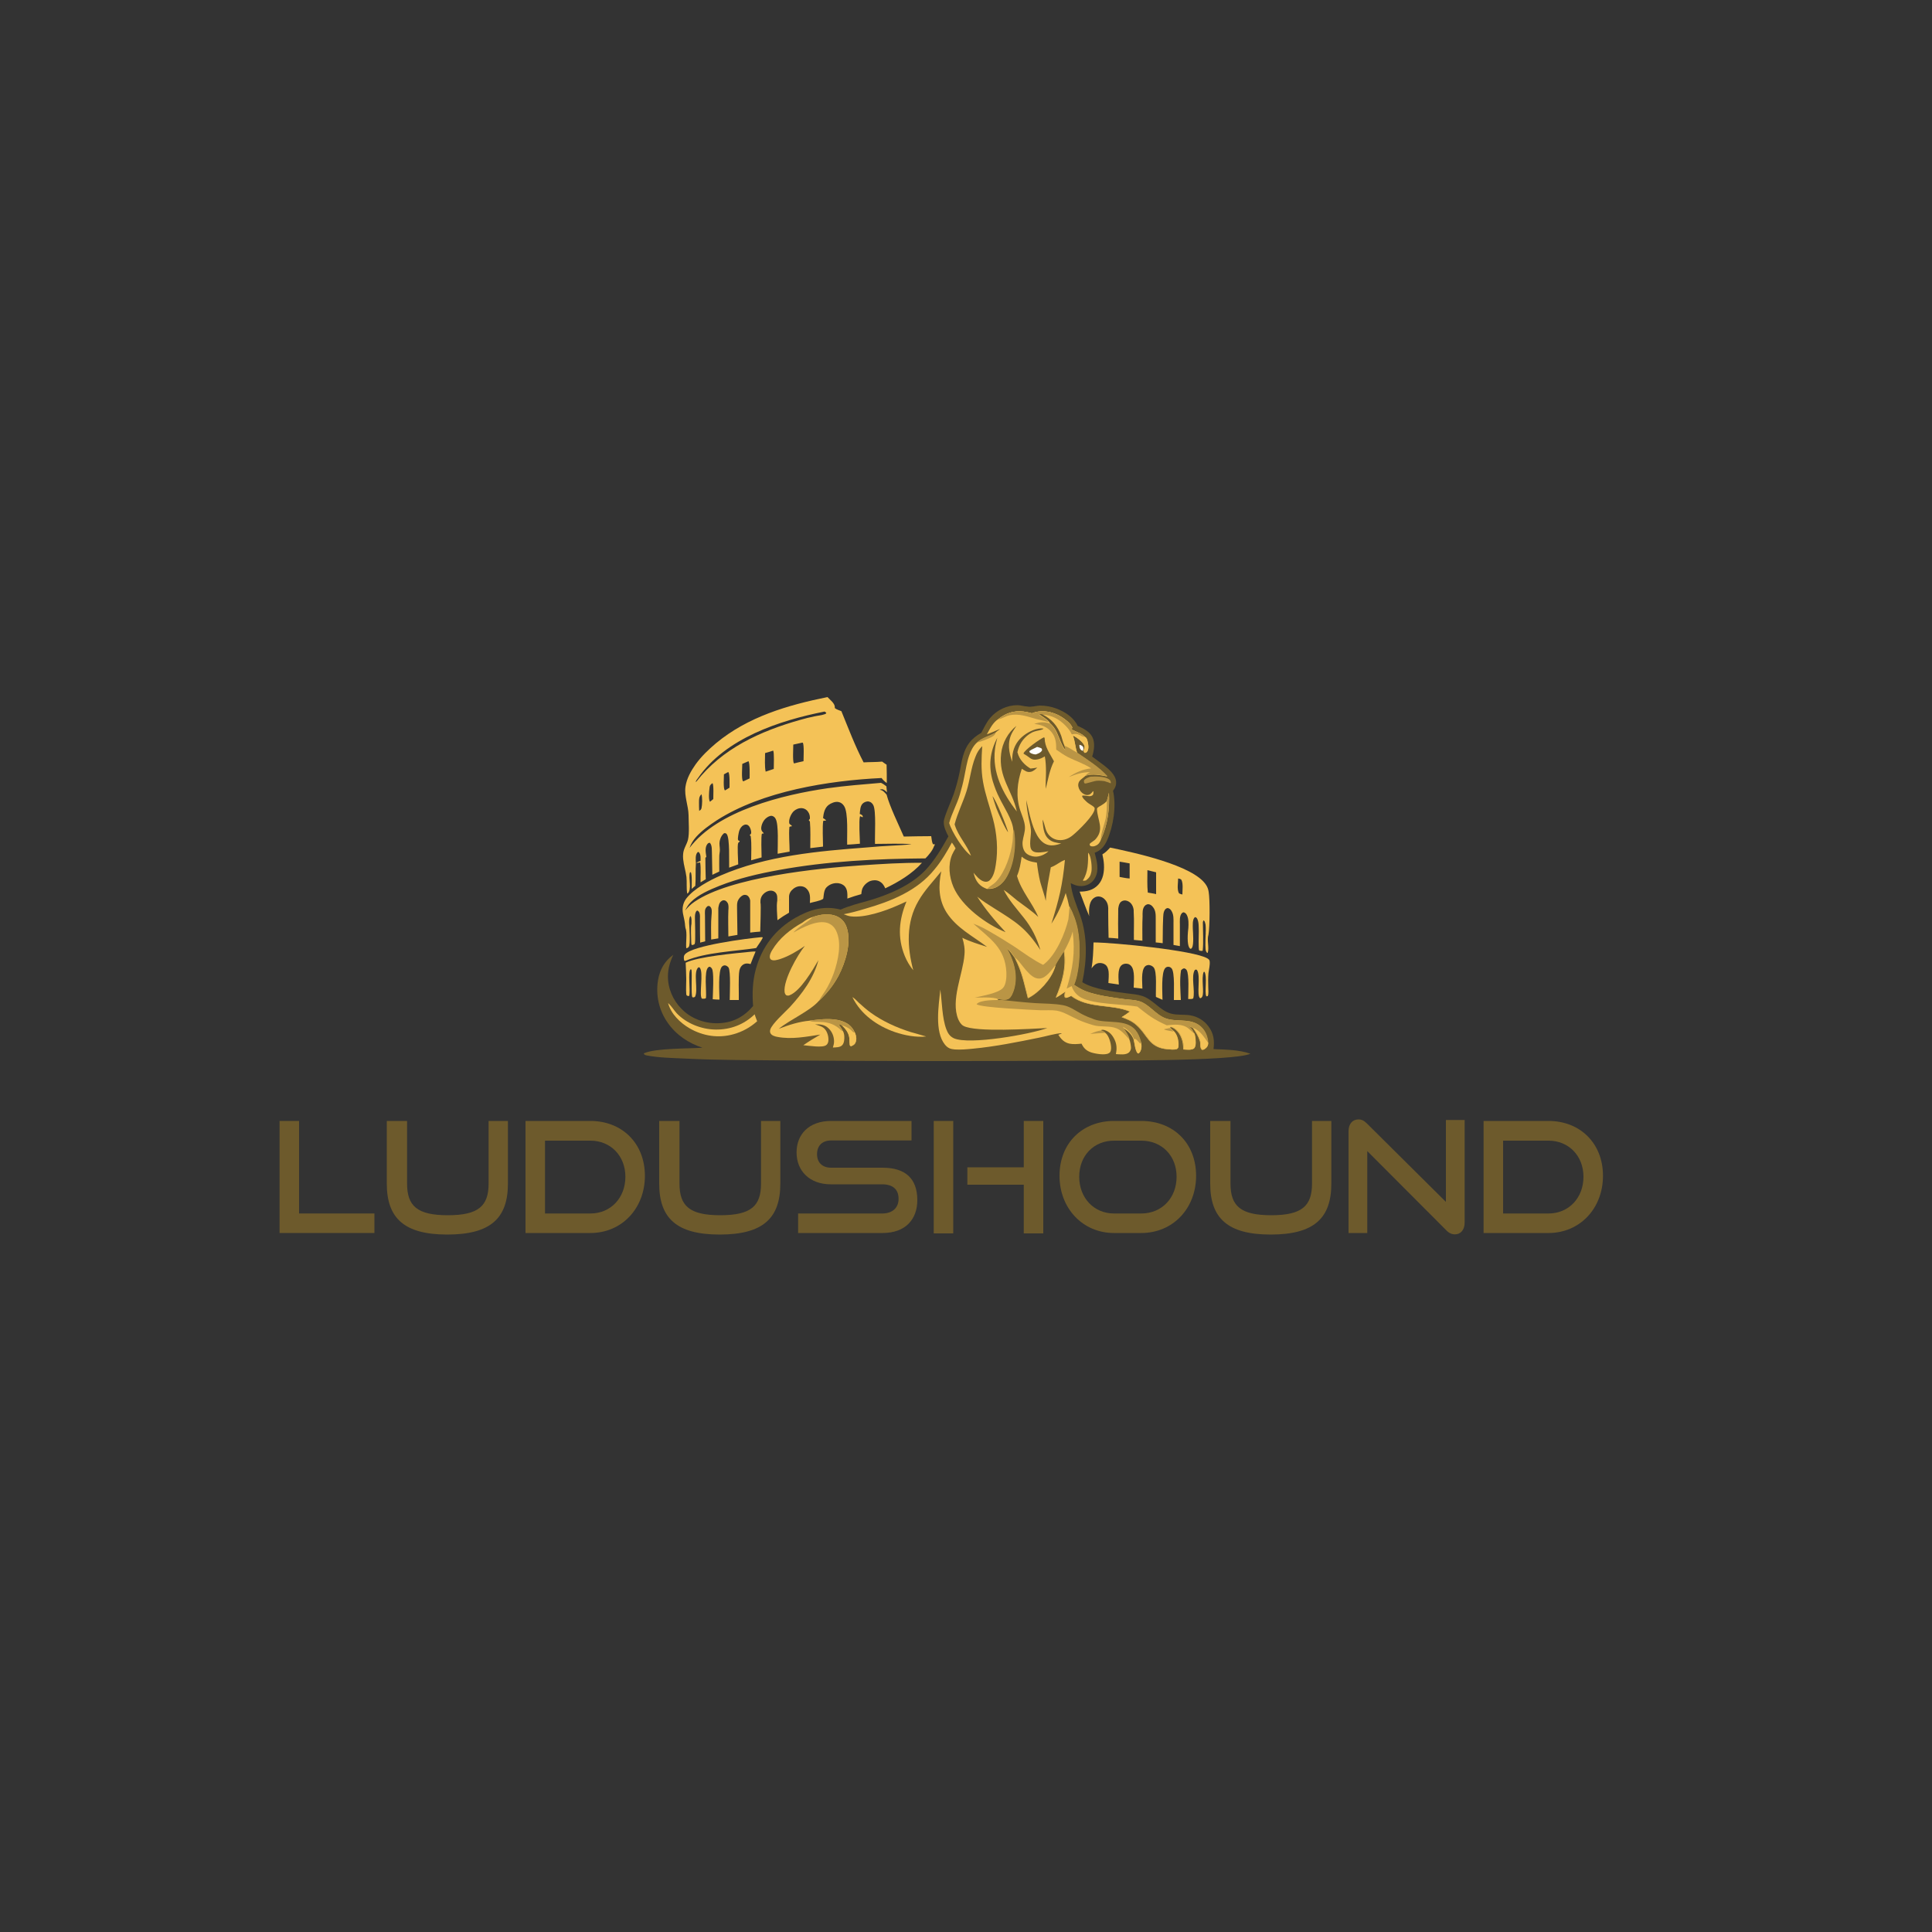 <?xml version="1.0" encoding="utf-8"?>
<!-- Generator: Adobe Illustrator 25.4.1, SVG Export Plug-In . SVG Version: 6.00 Build 0)  -->
<svg version="1.1" id="Layer_1" xmlns="http://www.w3.org/2000/svg" xmlns:xlink="http://www.w3.org/1999/xlink" x="0px" y="0px"
	 viewBox="0 0 1000 1000" style="enable-background:new 0 0 1000 1000;" xml:space="preserve">
<rect x="0" y="0" width="1000" height="1000" fill="#333333" stroke="none"/>
<style type="text/css">
	.st0{display:none;opacity:0.3;fill:#606060;}
	.st1{fill:#6D5A2C;}
	.st2{fill:#F4C257;}
	.st3{fill:#BA9545;}
	.st4{fill:#FFFFFF;}
	.st5{display:none;}
	.st6{display:inline;}
	.st7{display:inline;fill:#FFFFFF;}
</style>
<rect x="144.7" y="157" class="st0" width="685" height="686"/>
<g>
	<path class="st1" d="M538.2,365.2c2.9,0,5.8,0.5,8.5,1.5c4.5,1.7,9,4.6,11.1,9c2.9,1.3,6.1,2.9,7.6,5.8c1.5,3,0.9,7-0.1,10.1
		c1.9,1.5,3.9,2.8,5.8,4.3c2.7,2.1,6.4,5.1,6.6,8.8c0.1,1.8-0.5,3.2-1.6,4.6c1.8,7.9,0.2,18.4-3.1,25.7c-1.4,3.1-3.2,5.2-6.4,6.4
		c1.1,4.1,2.4,8.8,0.3,12.8c-1,2-2.8,3.5-5,4.1c-2.9,0.8-5.2,0.1-7.7-1.2c0.6,6.1,2.9,11,4.9,16.7c3.9,11.1,3.5,23.2,1.1,34.6
		c6,3.7,16.4,4.9,23.4,5.8c2.5,0.3,5.2,0.5,7.6,1.3c5.6,1.8,9.1,7.5,14.8,9.1c3.2,0.9,6.7,0.4,9.9,0.9c3.9,0.6,7.4,2.7,9.7,5.9
		c2.6,3.5,3.1,7.3,2.5,11.6c6.2,0.3,13.2,0.3,19.1,2.4c-8.7,4-76,3.5-91,3.6c-49.6,0.3-99.1,0.3-148.7-0.1
		c-17.7-0.2-35.5-0.1-53.2-1c-6.4-0.3-13.2-0.4-19.5-1.6c-0.6-0.1-1.2-0.3-1.6-0.9l0.3-0.3c6.1-2.6,22.6-2.3,30.1-2.8
		c-7.1-2.3-13.6-6.6-17.9-12.8c-4.6-6.4-6.4-14.4-5.1-22.2c0.9-5.4,3.4-9.9,7.9-13.1c-2,4.3-3.1,8.4-2.7,13.2
		c0.6,6.5,3.8,12.3,8.8,16.5c5.2,4.3,12.3,6.3,19,5.6c6.6-0.6,12-3.7,16.2-8.8c-0.5-6.4-0.3-12.7,1.4-19
		c3.1-11.5,10.1-20.7,20.4-26.6c7.5-4.3,15-6.5,23.5-4.3c4.6-2,9.3-3.2,14-4.5c10.5-3,22.3-7.9,29.9-15.9
		c4.8-5.1,8.5-11.4,11.9-17.5c-1.2-2.2-2.6-5.2-2.4-7.8c0.2-2.5,4-10.8,5.1-14c1.2-3.5,2.2-7.2,3-10.9c0.6-2.9,1-5.9,1.8-8.7
		c1.6-5.8,4.3-9.2,9.5-12.2c1.5-2.7,2.6-5.3,4.6-7.7c3.5-4.1,8.7-6.6,14.1-6.6c1.7,0,3.4,0.6,5.2,0.7
		C533.7,366.1,536.1,365.3,538.2,365.2z"/>
	<path class="st2" d="M492.7,436.1c0.7,0.9,1.3,1.9,1.9,3c-0.7,1.1-1.3,2.2-1.8,3.3c-2.2,5.3-1.5,11.5,0.7,16.7
		c4.3,10.1,17.1,19.4,27,23.4c-5.3-5.7-10.5-11.8-14.7-18.4c2.8,2.3,5.9,4.2,8.9,6.1c11.3,7.1,16.2,10,23.8,21.5
		c-1.9-6.3-4.5-11.6-8.6-16.7c-3.7-4.7-7.7-9-10.4-14.4c2.5,1.6,4.7,3.7,7,5.5c3.7,2.8,7.5,5.3,10.9,8.5c-3.1-7.4-8.8-13.4-11-21.2
		c1.4-3.3,1.9-6.5,2.4-10c2.6,2.1,4.7,2.6,7.9,3.1c0.4,3.3,0.9,6.6,1.7,9.9c0.9,3.3,2.1,6.5,2.9,9.9c0.3-5.8,1.6-11.7,2.6-17.4
		c2.7-0.9,4.7-2.9,7.3-3.8c-1.2,12.9-3.1,20.7-7,33c3.4-5.2,5.5-10,7.4-15.9c0.7,2.3,1.3,4.5,1.8,6.9c2,3.7,3.5,7.8,4.3,11.9
		c1.5,7.6,1.2,19.2-1.1,26.6c-0.2,0.7-0.5,1.4-0.8,2.1c1.8,1.2,3.6,2.3,5.7,3.2c5.7,2.3,14.7,3.5,20.8,4.3c2.3,0.3,4.7,0.3,6.9,0.9
		c5.3,1.4,8.6,6.9,13.8,8.9c5.4,2.1,11.8,0.1,16.9,3.2c2.6,1.6,4.4,4.3,5,7.3c0.2,0.8,0.3,1.5,0.3,2.4c-0.1,1.3-0.4,2-1.4,2.8
		c-0.6,0.5-1,0.7-1.7,0.7c-1.3-1-0.6-3.2-1.1-4.6c-0.8-2.5-2.1-4.6-3.6-6.7l-2.2-1.1c1.1,1.1,2.1,2.1,2.6,3.7
		c0.3,0.6,0.5,1.3,0.6,1.9c0.2,1.6,0.6,4.7-0.5,6c-1.1,1.1-4,0.7-5.5,0.6c0-1.1,0-2.1-0.2-3.2c-0.5-2.9-2-6-4.5-7.6
		c-0.6-0.4-1.5-0.9-2.2-0.8l-0.1,0.5c0.6,0.6,1.3,1.1,1.9,1.7c0,0,0.1,0,0.1,0.1c1.8,1.8,2.5,5,2.3,7.5c0,0.8-0.1,1.1-0.7,1.6
		c-1.4,0.5-3.4,0.2-4.9,0.1c-9.8-0.9-10-7.4-16.2-12.7c-2.2-1.9-4.7-2.9-7.4-3.9c1.5-0.9,2.9-1.9,4.2-2.9c-9.7-4-21.6-1.4-30.4-8.1
		c-0.8,0.3-1.8,0.9-2.6,1c-0.4,0-0.4-0.2-0.7-0.4c-0.2-0.9,0-1.9,0.2-2.8c-1.6,1.1-3.1,2.2-4.8,3.1c3.2-7.5,5.6-15.9,4.2-24.1
		c-1.4,2.4-3.4,5-4.5,7.5c-0.1,0.4-0.1,0.8-0.3,1.2c-2,6.1-8.2,12.9-13.8,15.7c-2.2-8.3-2.8-12.9-6.8-20.9c-1.3-1.9-2.6-3.7-4.3-5.3
		c3.6,6.5,6,13.9,3.9,21.4c-0.5,1.7-1.4,4.2-2.9,5.1c-1.4,0.8-4.1,0.2-5.7,0.1c0.6,0.7,1.3,0.8,2.3,1c5.7,0.6,11.3,1.2,17,1.6
		c4.8,0.3,10,0.2,14.7,1.1c3.4,0.6,6.5,2.9,9.5,4.5c2.1,1.1,4.3,2,6.5,2.8c6.7,2.4,16.5-0.4,21.5,5.6c1.4,1.7,2.2,3.7,2.8,5.9
		c0.2,1.1,0.4,2.4,0.1,3.5c-0.2,0.8-0.6,1.8-1.3,2.2l-0.5-0.1c-1.4-1.6-1.5-5.1-2.1-7.2c-1-2.8-3.1-4.6-5.6-6
		c1.5,1.9,2.7,3.5,3.4,5.8c0.5,1.3,0.8,2.9,0.9,4.3c0.1,0.9-0.3,1.9-1,2.6c-1.6,1.5-4.8,1-6.8,0.9c0.5-2.6,0.5-5-0.7-7.5
		c-1.1-2.3-2.6-4.1-5.1-4.9c-0.7-0.2-1.3-0.3-1.9,0l0.2,0.3c0.8,0.3,1.4,0.7,2.1,1.2c0.2,0.2,0.5,0.4,0.7,0.7c1.4,1.7,2.6,6,2.1,8.2
		c-0.2,0.8-0.5,1.3-1.2,1.6c-2,1.1-7,0.2-9.1-0.5c-2.5-0.9-3.8-2.2-4.9-4.5c-2.1,0.2-4.2,0.4-6.2,0c-2.7-0.6-4.4-2.3-5.8-4.6
		c0.5-0.2,1.1-0.4,1.6-0.6l0.1-0.2c-2.9,0-8.5,1.7-11.7,2.3c-11.3,2.3-22.7,4.6-34.2,5.7c-3.1,0.3-6.3,0.6-9.4,0.4
		c-2.3-0.2-3.6-0.7-5.1-2.5c-5.5-6.8-3.2-20.3-2.4-28.5c0.9,6.4,0.9,14.6,3.1,20.5c0.8,2.1,1.8,3.7,3.9,4.7c8,3.6,39.8-2.1,48.4-5.3
		c-8.4,0.4-37.2,2.3-43.4-1.1c-1.3-0.7-2.1-2.1-2.7-3.4c-4.1-9.9,2.4-23.3,3.2-33.4c0.3-3.1-0.2-5.8-1.1-8.8c4.1,2,8.4,3.3,12.8,4.7
		c-7.4-5.6-15.7-9.7-20.9-17.7c-4.2-6.6-4.4-13.9-2.8-21.4c-4,5-8.6,9.7-11.8,15.3c-6.5,11.1-5.9,23.9-2.7,35.9
		c-1.8-2.2-3.3-4.7-4.4-7.4c-3.9-9.6-3-18.8,0.9-28.2l-4.7,2.1c-6.5,2.9-17.1,6.5-24.2,5.6c-1.3-0.2-2.4-0.6-3.6-1.1
		c3.7-0.7,7.4-1.7,11-2.8c13.3-3.8,27.1-9.3,36-20.4C487.4,445.6,490.2,440.7,492.7,436.1z"/>
	<path class="st3" d="M553.6,469.1c2,3.7,3.5,7.8,4.3,11.9c1.5,7.6,1.2,19.2-1.1,26.6c-0.2,0.7-0.5,1.4-0.8,2.1
		c1.8,1.2,3.6,2.3,5.7,3.2c5.7,2.3,14.7,3.5,20.8,4.3c2.3,0.3,4.7,0.3,6.9,0.9c5.3,1.4,8.6,6.9,13.8,8.9c5.4,2.1,11.8,0.1,16.9,3.2
		c2.6,1.6,4.4,4.3,5,7.3c0.2,0.8,0.3,1.5,0.3,2.4c-0.1,1.3-0.4,2-1.4,2.8c-0.6,0.5-1,0.7-1.7,0.7c-1.3-1-0.6-3.2-1.1-4.6
		c-0.8-2.5-2.1-4.6-3.6-6.7l-2.2-1.1c1.1,1.1,2.1,2.1,2.6,3.7c0.3,0.6,0.5,1.3,0.6,1.9c0.2,1.6,0.6,4.7-0.5,6
		c-1.1,1.1-4,0.7-5.5,0.6c0-1.1,0-2.1-0.2-3.2c-0.5-2.9-2-6-4.5-7.6c-0.6-0.4-1.5-0.9-2.2-0.8l-0.1,0.5c0.6,0.6,1.3,1.1,1.9,1.7
		c0,0,0.1,0,0.1,0.1c1.8,1.8,2.5,5,2.3,7.5c0,0.8-0.1,1.1-0.7,1.6c-1.4,0.5-3.4,0.2-4.9,0.1c-9.8-0.9-10-7.4-16.2-12.7
		c-2.2-1.9-4.7-2.9-7.4-3.9c1.5-0.9,2.9-1.9,4.2-2.9c-9.7-4-21.6-1.4-30.4-8.1c-0.8,0.3-1.8,0.9-2.6,1c-0.4,0-0.4-0.2-0.7-0.4
		c-0.2-0.9,0-1.9,0.2-2.8c-1.6,1.1-3.1,2.2-4.8,3.1c3.2-7.5,5.6-15.9,4.2-24.1c-1.4,2.4-3.4,5-4.5,7.5c-0.1,0.4-0.1,0.8-0.3,1.2
		c-2,6.1-8.2,12.9-13.8,15.7c-2.2-8.3-2.8-12.9-6.8-20.9c-1.3-1.9-2.6-3.7-4.3-5.3c3.6,6.5,6,13.9,3.9,21.4
		c-0.5,1.7-1.4,4.2-2.9,5.1c-1.4,0.8-4.1,0.2-5.7,0.1c-1.9-1.1-9.4-0.8-11.9-0.7c3.8-1,12.1-2.2,14.7-5.1c1.6-1.8,1.8-5.6,1.7-8
		c-0.6-12.8-8.6-17.5-17.1-25.2c3.5,1.2,6.7,3,9.9,4.9c4,2.3,7.8,4.7,11.7,7.2c4.7,3.2,9.4,6.7,14.5,9.2c0.3-0.2,0.5-0.4,0.8-0.6
		c6-4.9,10.6-15.7,12.3-23C553.3,473.4,553.4,471.3,553.6,469.1z"/>
	<path class="st2" d="M555.2,482.1c1.4,11.1,0.1,19-3.1,29.6l2.6-1.3c0.8,2.6,2.6,4.7,5,6c6.7,3.5,21.3,3.3,29,4.6
		c6,4.7,8,6.4,15.2,9.7c3.7-0.4,8.1-0.9,11.2,1.6c0.9,0.8,1.8,1.6,2.7,2.4l0.3-0.1c0.3,0.6,0.5,1.3,0.6,1.9c0.2,1.6,0.6,4.7-0.5,6
		c-1.1,1.1-4,0.7-5.5,0.6c0-1.1,0-2.1-0.2-3.2c-0.5-2.9-2-6-4.5-7.6c-0.6-0.4-1.5-0.9-2.2-0.8l-0.1,0.5c0.6,0.6,1.3,1.1,1.9,1.7
		c0,0,0.1,0,0.1,0.1c1.8,1.8,2.5,5,2.3,7.5c0,0.8-0.1,1.1-0.7,1.6c-1.4,0.5-3.4,0.2-4.9,0.1c-9.8-0.9-10-7.4-16.2-12.7
		c-2.2-1.9-4.7-2.9-7.4-3.9c1.5-0.9,2.9-1.9,4.2-2.9c-9.7-4-21.6-1.4-30.4-8.1c-0.8,0.3-1.8,0.9-2.6,1c-0.4,0-0.4-0.2-0.7-0.4
		c-0.2-0.9,0-1.9,0.2-2.8c-1.6,1.1-3.1,2.2-4.8,3.1c3.2-7.5,5.6-15.9,4.2-24.1C552.7,488.8,554.3,485.7,555.2,482.1z"/>
	<path class="st3" d="M607.4,533.8l-0.3,0.1c-1.5-0.3-3.1-0.5-4.5-1l0-0.2c1-0.2,1.9-0.4,2.9-0.6
		C606.2,532.6,606.8,533.2,607.4,533.8z"/>
	<path class="st2" d="M525.4,495.6c0.1,0.1,0.1,0.1,0.2,0.2c3.4,2.9,7.5,11.1,12.5,10.7c3.4-0.2,6.2-4.5,8.2-6.9
		c-0.1,0.4-0.1,0.8-0.3,1.2c-2,6.1-8.2,12.9-13.8,15.7C530,508.2,529.4,503.6,525.4,495.6z"/>
	<path class="st2" d="M617.6,532c3.9,1.7,5.4,4.6,7.8,7.8c-0.1,1.3-0.4,2-1.4,2.8c-0.6,0.5-1,0.7-1.7,0.7c-1.3-1-0.6-3.2-1.1-4.6
		C620.5,536.2,619.1,534.1,617.6,532z"/>
	<path class="st3" d="M584.6,537.6l-0.2,0.1c-0.4-0.3-0.3-0.1-0.6-0.5c-1.5-1.8-3.6-4-5.8-4.9c-3.9-1.6-8.2-0.5-12.2-1.7
		c-2.7-0.8-5.4-1.7-8-2.9c-3.3-1.5-7.3-4-10.9-4.6c-2.7-0.4-5.7-0.1-8.4-0.2c-4-0.2-30.7-1.3-33-3.1c0-0.1,0.1-0.1,0.1-0.2
		c2.1-2.2,10.1-2,13-2c5.7,0.6,11.3,1.2,17,1.6c4.8,0.3,10,0.2,14.7,1.1c3.4,0.6,6.5,2.9,9.5,4.5c2.1,1.1,4.3,2,6.5,2.8
		c6.7,2.4,16.5-0.4,21.5,5.6c1.4,1.7,2.2,3.7,2.8,5.9c0.2,1.1,0.4,2.4,0.1,3.5c-0.2,0.8-0.6,1.8-1.3,2.2l-0.5-0.1
		c-1.4-1.6-1.5-5.1-2.1-7.2c-1-2.8-3.1-4.6-5.6-6C582.6,533.7,583.9,535.3,584.6,537.6z"/>
	<path class="st2" d="M586.8,537.8c0.7-0.1,1-0.1,1.5,0.4c0.6,0.5,1.2,1.3,1.8,1.9l0.3,0l0.2-0.7c0.2,1.1,0.4,2.4,0.1,3.5
		c-0.2,0.8-0.6,1.8-1.3,2.2l-0.5-0.1C587.5,543.3,587.4,539.9,586.8,537.8z"/>
	<path class="st3" d="M570.2,533.3c0.8,0.3,1.4,0.7,2.1,1.2c-0.3,0.2-6.7,0.4-8,0.7C566.3,534.2,568.1,533.6,570.2,533.3z"/>
	<path class="st2" d="M516.7,372.2c4-3.1,8-4.5,13.1-3.9c1.5,0.2,2.9,0.5,4.3,0.9c4.2-1.7,8.8-1.2,12.9,0.6c2.5,1.1,6.8,4,7.9,6.5
		c0.4,0.9-1,0.9,0.6,1.7c2.3,1.1,4.2,1.6,6.1,3.4c0.8,0.5,1.1,1.3,1.3,2.2c0.4,1.4,0.8,3.9-0.1,5.3c-0.3,0.5-0.7,0.7-1.3,0.8
		c-1.5-1.1,0.3-2.4-0.2-3.7c-0.7-1.9-4-4.4-5.8-5.2c-0.1,0-0.1-0.1-0.2-0.1c1.2,2.9,1.2,6.2,2.3,9.1c5.4,3.7,11.1,7.3,15.5,12.1
		c-3.6-0.7-7.6-1.5-11.2-0.4c-0.1,0.1-0.1,0.1-0.2,0.2c-1.4,1.3-3.4,2.1-3.6,4.3c-0.1,1.4,0.5,2.8,1.4,3.8c0.8,0.9,1.9,1.6,3.1,1.7
		c0.9,0,1.7-0.3,2.3-1c0.3-0.3,0.6-0.6,0.8-1l0.2,0.1c0.1,0.7,0.1,1.1-0.2,1.8c-0.5,0.5-1,0.7-1.8,0.7c-1,0-3-0.6-3.8-0.2
		c0,1,1.3,2.1,2,2.8c1.5,1.5,2.9,1.9,4.1,3c0.3,0.3,0.4,0.5,0.4,0.9c-0.1,3.3-8.5,11.4-11.2,13.6c-2.1,1.8-4.7,2.9-7.5,2.6
		c-2.1-0.2-4-1.3-5.3-3c-1.8-2.3-1.7-5.2-3-7.6c0.3,3.4,0.4,7.7,3.2,10.1c1.8,1.7,4.2,1.9,6.5,2.3c-2.9,0.9-5.6,1.6-8.4,0.1
		c-4.5-2.4-6.6-9.8-7.8-14.4c-0.7-2.7-1.2-5.5-1.9-8.2c0.1,3.1,0.6,6.1,1.2,9.2c0.4,2,1,4.1,1.2,6.2c0.3,2.8-1.4,8.7,0.6,10.7
		c1.1,1.1,2.9,1.1,4.3,1c1.4-0.1,2.8-0.3,4.2-0.6c-1.8,1.7-4.5,2.9-7,2.8c-1.7-0.1-3.7-0.8-4.9-2.1c-1.3-1.5-1.7-3.8-1.5-5.7
		c0.3-2.6,1.4-5.1,1.2-7.8c-0.2-2.8-1.5-5.7-2.4-8.3c-2.4-7.1-1.6-14.6,0.8-21.6c1.4,0.9,2.7,2,4.5,1.6c1.4-0.2,2.5-1.3,3.5-2.2
		c-1.2,0.2-2.3,0.4-3.5,0.5c-3.1-1.8-5.8-4.7-6.7-8.2l-0.1-0.2c0.8-3.9,2.8-7.1,6.1-9.4c0.9-0.6,1.8-1.1,2.8-1.4
		c1-0.4,4.2-0.7,4.6-1.5c-3.3-0.5-7.5,1.5-10.1,3.5c-3.3,2.5-5.3,5.8-5.9,9.9c-0.2,1.3-0.2,2.5-0.2,3.8c-1.7-4.9-2.6-9.8-0.2-14.7
		c0.7-1.4,1.6-2.6,2.4-3.9c-4.3,3.4-7.3,8.8-7.9,14.3c-1.5,12.4,5.7,18.9,8.1,30c-7.2-9.2-12.8-20.1-11.3-32.2
		c0.2-2,0.7-3.9,1.2-5.9c-3.9,7.2-4.6,14.8-2.3,22.6c0.9,2.9,2,5.8,3.4,8.5c2.3,4.8,6.8,11.3,7.2,16.6c1.5,7.8,0.2,18.7-4.3,25.5
		c-1.6,2.4-4,4.4-6.9,4.9c-0.8,0.1-1.7,0.1-2.5,0.1c-0.8-0.3-1.6-0.7-2.3-1.1c-2.7-1.7-3.9-4.3-4.6-7.3c0.3,0.4,0.7,0.9,1.1,1.3
		c1.3,1.5,3.2,3.4,5.3,3.4c0.8,0,1.5-0.3,2-0.8c2-1.9,2.7-5.3,3.1-7.9c1.3-7.9,0.6-16.4-1.5-24.1c-1.7-6.3-4-12.6-5.1-19
		c-1.1-6.3-0.8-12-0.4-18.4c-1.6,1.6-2.7,3.3-3.5,5.5c-2.3,5.6-2.8,11.9-4.6,17.7c-1.8,5.8-4.7,11.4-6.2,17.3c0,0.1,0,0.1,0.1,0.2
		l0.1,0.4c1.8,5.6,6.2,10.1,8.3,15.6c-3.9-2.6-10-12.4-11.3-16.9c1.3-5,4-9.6,5.5-14.7c0.9-3,1.7-6.1,2.3-9.2
		c0.8-3.8,1.3-7.6,2.6-11.2c0.8-2.3,2-4.7,3.8-6.4c2.5-2.5,6.5-3.2,9.6-5.1c0.5-0.7,1.8-1.4,2.5-2.1c-2.2,1-4.5,1.9-6.8,2.8
		C512.4,377.1,514,373.9,516.7,372.2z"/>
	<path class="st2" d="M516.7,372.2c4-3.1,8-4.5,13.1-3.9c1.5,0.2,2.9,0.5,4.3,0.9c4.2-1.7,8.8-1.2,12.9,0.6c2.5,1.1,6.8,4,7.9,6.5
		c0.4,0.9-1,0.9,0.6,1.7c2.3,1.1,4.2,1.6,6.1,3.4c0.8,0.5,1.1,1.3,1.3,2.2c0.4,1.4,0.8,3.9-0.1,5.3c-0.3,0.5-0.7,0.7-1.3,0.8
		c-1.5-1.1,0.3-2.4-0.2-3.7c-0.7-1.9-4-4.4-5.8-5.2c-0.1,0-0.1-0.1-0.2-0.1c1.2,2.9,1.2,6.2,2.3,9.1c-2.3-1.1-4.5-3-7-3.7
		c0.3,0.7,0.7,1.5,0.6,2.2c-1.5-0.7-3.8-7.9-4.9-9.8c-0.8-1.5-1.8-2.7-3.1-3.9c-0.1-0.5-0.2-0.6-0.5-0.9c-0.4,0-0.2,0-0.6-0.1
		c-1.9-0.6-3.8-0.9-5.6-1.4c-4.6-1.3-9.1-3-13.9-2c-2,0.4-3.8,1.7-5.7,2.1C516.9,372.2,516.8,372.2,516.7,372.2z"/>
	<path class="st3" d="M516.7,372.2c4-3.1,8-4.5,13.1-3.9c1.5,0.2,2.9,0.5,4.3,0.9c4.2-1.7,8.8-1.2,12.9,0.6c2.5,1.1,6.8,4,7.9,6.5
		c0.4,0.9-1,0.9,0.6,1.7c2.3,1.1,4.2,1.6,6.1,3.4c-2.4,0-2.9-2.2-6.8-1.3c0,0,0-0.1-0.1-0.1c-0.8-1.7-1.7-2.8-3-4.2
		c-3.4-3.6-7.5-5.8-12.5-5.9c-0.6-0.1-1-0.3-1.5,0c1.7,1.3,3.7,2,5,3.8c-0.4,0-0.2,0-0.6-0.1c-1.9-0.6-3.8-0.9-5.6-1.4
		c-4.6-1.3-9.1-3-13.9-2c-2,0.4-3.8,1.7-5.7,2.1C516.9,372.2,516.8,372.2,516.7,372.2z"/>
	<path class="st1" d="M542.9,373.5c-1.4-1.7-3.3-2.5-5-3.8c0.5-0.2,1,0,1.5,0c4.9,2.4,8.1,6.1,9.9,11.2c0.5,1.6,0.9,3.4,1.6,4.9
		c0.3,0.7,0.7,1.5,0.6,2.2c-1.5-0.7-3.8-7.9-4.9-9.8c-0.8-1.5-1.8-2.7-3.1-3.9C543.3,374,543.2,373.9,542.9,373.5z"/>
	<path class="st3" d="M535.3,374.7c2.8-1,5.2-1.2,8.1-0.2c1.3,1.2,2.3,2.4,3.1,3.9c1,1.8,3.3,9,4.9,9.8c0.1-0.8-0.3-1.5-0.6-2.2
		c2.5,0.7,4.7,2.6,7,3.7c5.4,3.7,11.1,7.3,15.5,12.1c-3.6-0.7-7.6-1.5-11.2-0.4l0-0.2c0.4-0.7,1.4-1.1,2.1-1.5
		c-4.1-0.1-7.3,1.1-11,2.5c3.8-2.5,7.1-4,11.6-4.5c-3.8-2.5-8-3.8-12-5.8c-2.1-1.1-4.1-2.5-6.1-3.9c0-3.3-0.2-6.2-2.3-8.9
		C542,376.1,538.9,375.1,535.3,374.7z"/>
	<path class="st3" d="M524.8,429.4c1.5,7.8,0.2,18.7-4.3,25.5c-1.6,2.4-4,4.4-6.9,4.9c-0.8,0.1-1.7,0.1-2.5,0.1
		c1.4-1.4,3.3-2.2,4.6-3.7c4.7-5.2,7.5-13.8,8.4-20.6C524.4,433.7,524,431.1,524.8,429.4z"/>
	<path class="st3" d="M515.4,379.1c-0.2,0.9-0.7,1.5-1.5,2c-1.3,0.9-6.5,3-8,3.1C508.3,381.6,512.3,380.9,515.4,379.1z"/>
	<path class="st1" d="M540.4,381.6l0.3,0.4c0.1,4.8,2.6,7.8,4.7,11.8l0.1,0.3c-2.2,4.3-3.1,9.5-4.2,14.2c-0.2-2.8,0.1-5.7,0.1-8.6
		c0-2.7-0.1-5.5-0.6-8.2c-1.2,0.7-2.6,1.4-4,1.6c-3,0.6-3.9-1.2-6.2-2.5c-0.3-0.2-0.6-0.3-0.8-0.5c0-0.1,0-0.2,0-0.2
		C530.5,388,538.4,382.4,540.4,381.6z"/>
	<path class="st4" d="M536.8,386.6c0.8,0.2,1.5,0.4,2.2,0.7c0.4,0.6,0.4,0.6,0.3,1.2c-0.8,1.2-1.9,1.5-3.2,2c-0.3,0-0.6-0.1-0.9-0.1
		c-0.8-0.2-1.9-0.5-2.4-1.2l0.1-0.5C534.1,387.8,535.6,387.3,536.8,386.6z"/>
	<path class="st1" d="M513.7,412.1c1.8,1.8,7.3,15.5,8.1,18.6c-1.2-0.9-5.4-10.5-6.1-12.4C515,416.2,514.3,414.2,513.7,412.1z"/>
	<path class="st2" d="M420.8,474.6c4-1.4,8.8-2.1,12.8-0.1c2.4,1.2,3.9,3.2,4.7,5.7c2.5,7.7-0.7,18-4.3,24.9c-2.7,5-6,9.1-10.1,12.9
		c-4.6,5.3-14.9,9.7-20.8,14.5c5.2-2,10.4-3.7,16-4.2c6.1-0.9,14.9-1.9,20.2,2c1.4,1.1,2.4,2.4,3.1,4c0.1,0.2,0.2,0.3,0.3,0.6
		c0.6,1.4,0.8,3.4,0.1,4.8c-0.4,1-1.3,1.4-2.2,1.8c-0.6-0.1-0.7-0.5-0.7-1.1c-0.2-1-0.1-2.1-0.2-3.2c-0.3-2.7-1.9-4.7-3.8-6.5
		l-1.9-0.7c0.7,1.1,1.5,2.2,2.1,3.4c0.6,0.8,0.8,1.8,0.9,2.8c0.1,1.5,0,3.7-1.1,4.8c-1.1,1.2-3.3,1.1-4.8,1.2c0.3-1,0.6-2,0.6-3.1
		c0-2.5-0.9-4.9-2.7-6.7c-2.1-2.1-4.4-2.3-7.2-2.2c1.6,0.5,3.7,1,4.9,2.2c1.4,1.4,2.1,3.7,2.1,5.7c0,1-0.2,2.1-1.1,2.8
		c-1.8,1.6-9.3,0.3-11.9,0.1c2.9-2,5.8-3.8,8.8-5.5c-7.4,1.1-14.8,2.6-22.2,1.2c-1.2-0.2-3-0.7-3.6-1.9c-0.3-0.6-0.3-1.3-0.1-1.9
		c0.8-2.9,7.7-9.1,10.1-11.6c6.4-7,12.4-15,14.8-24.3c-3,5.2-9.3,15.9-14.8,18.1c-0.7,0.3-1.2,0.3-1.9,0c-0.5-0.5-0.7-1-0.8-1.7
		c-0.7-6.1,6.7-19.2,10.5-23.8c-4,2.7-8.2,5.3-12.8,6.8c-1.3,0.4-3.5,1.1-4.7,0.3c-0.3-0.2-0.5-0.5-0.6-0.9
		c-0.3-1.3,0.5-2.9,1.1-3.9c3.8-6.4,9.5-10.9,15.8-14.4C417,476.2,418.9,475.1,420.8,474.6z"/>
	<path class="st3" d="M420.8,474.6c4-1.4,8.8-2.1,12.8-0.1c2.4,1.2,3.9,3.2,4.7,5.7c2.5,7.7-0.7,18-4.3,24.9c-2.7,5-6,9.1-10.1,12.9
		c0.8-1.7,2.1-3.3,3.1-4.9c1.9-3,3.4-6.2,4.6-9.5c2.2-6.4,4.3-15.6,1.1-22c-0.9-1.8-2.4-3.2-4.4-3.9c-5.5-1.7-13,2.5-17.7,5
		C413.8,479.2,417.9,477.5,420.8,474.6z"/>
	<path class="st3" d="M419,528.3c6.1-0.9,14.9-1.9,20.2,2c1.4,1.1,2.4,2.4,3.1,4c0.1,0.2,0.2,0.3,0.3,0.6c0.6,1.4,0.8,3.4,0.1,4.8
		c-0.4,1-1.3,1.4-2.2,1.8c-0.6-0.1-0.7-0.5-0.7-1.1c-0.2-1-0.1-2.1-0.2-3.2c-0.3-2.7-1.9-4.7-3.8-6.5l-1.9-0.7
		c0.7,1.1,1.5,2.2,2.1,3.4l-0.3,0.2C429,526.7,421.7,530,419,528.3z"/>
	<path class="st2" d="M435.7,530.7c1.6,0.4,3.2,1.2,4.5,2.2c0.3,0.2,1.4,1.5,1.7,1.5c0.1,0,0.3-0.1,0.4-0.1c0.1,0.2,0.2,0.3,0.3,0.6
		c0.6,1.4,0.8,3.4,0.1,4.8c-0.4,1-1.3,1.4-2.2,1.8c-0.6-0.1-0.7-0.5-0.7-1.1c-0.2-1-0.1-2.1-0.2-3.2
		C439.2,534.5,437.6,532.5,435.7,530.7z"/>
	<path class="st2" d="M345.8,519.2c1.7,1.4,3,3.7,4.5,5.3c5.1,5.3,12.8,8.3,20.1,8.4c7.7,0.1,14.7-2.6,20.2-7.9
		c0.4,1.2,0.8,2.4,1.3,3.6c-3.6,3.2-7.6,5.4-12.2,6.7c-7.8,2.2-15.7,1-22.7-3C352,529.4,347.3,524.8,345.8,519.2z"/>
	<path class="st2" d="M441.2,516.1c1.1,0.6,2.3,1.9,3.2,2.8c2,1.8,4,3.6,6.2,5.2c6.2,4.5,13.5,7.8,20.8,10.1
		c2.6,0.8,5.2,1.4,7.7,2.2l0.2,0.1c-5.3,0.5-11.1-0.6-16.1-2.3C454,531,445.5,525,441.2,516.1z"/>
	<path class="st2" d="M574,410.3c0.4,8-0.6,16.7-4.1,24c0,0,0,0.1,0,0.1c-0.4,1.3-1.2,2.6-2.5,3.2c-1,0.5-1.9,0.7-3,0.3
		c-0.4-0.5-0.4-0.5-0.4-1.1c0.9-1,2.3-1.5,3.2-2.6c4.4-5.1,0.9-9.6,0.6-15.2c0-0.2,0-0.7,0.2-0.8c1.1-1.1,3-1.5,4.9-3.6
		C573.3,413.1,573.7,411.7,574,410.3z"/>
	<path class="st3" d="M574,410.3c0.4,8-0.6,16.7-4.1,24c-0.5-1.4,2-8.6,2.4-10.6c0.6-3,0.6-6.2,0.6-9.2
		C573.3,413.1,573.7,411.7,574,410.3z"/>
	<path class="st3" d="M564.4,402c2.5-0.2,7.9-0.2,9.9,1.6c0.5,0.5,0.6,0.9,0.7,1.6l-0.2,0.2c-1.1-0.4-2.1-0.8-3.2-1.1
		c-4.8-0.6-4.8,0.1-9.1,1.1c-0.6,0.1-0.7,0.3-1.3-0.1c-0.2-0.6-0.2-0.9-0.1-1.5C562.1,402.8,563.2,402.4,564.4,402z"/>
	<path class="st2" d="M563.2,441.4c0.1,0.1,0.2,0.1,0.2,0.2c1.4,1.6,1.9,7.5,1.5,9.6c-0.4,2.1-1.1,3.2-2.8,4.5l-1.3,0.2l-0.3-0.2
		C563.3,451.3,563.2,446.3,563.2,441.4z"/>
	<path class="st4" d="M558.7,385.5c0.8,0.2,1.4,0.4,1.9,1.1c0.3,0.8,0.1,1.3-0.1,2.1c-0.5-0.2-0.9-0.4-1.2-0.8
		C558.7,387.2,558.7,386.4,558.7,385.5z"/>
	<g>
		<g>
			<path class="st2" d="M483.7,436.9c-0.5,0.1-0.2,0.1-0.8,0.1c-0.6-1.2-0.7-2.9-0.9-4.2c-4.7,0-9.4,0.1-14.2,0.2
				c-2.7-6.2-7.3-15.6-8.9-21.7c-1.1-1.2-1.8-2.2-3.4-2.5c-0.1,0-0.1,0-0.2,0c0.4-0.2,0.7-0.3,1.1-0.3c1.1,0,2,0.9,2.7,1.6l-0.3-3.1
				c-0.9-0.7-1.7-1.3-2.8-1.8c-9.3,0.8-18.5,1.5-27.7,2.8c-22.7,3.3-56.9,11.5-71.4,30.9c0.8-2.3,1.9-4,3.5-5.8
				c3-3.3,6.8-6,10.6-8.5c23.5-15.1,57.9-20.6,85.3-21.9c0.8,1.1,1.6,1.8,2.7,2.6c0-3.2,0-6.4-0.1-9.5c-0.8-0.5-1.5-1-2.3-1.6
				c-3.2,0.3-6.4,0.2-9.6,0.4c-4.4-8.4-7.9-17.7-11.5-26.5c-1.2-0.5-2.4-0.8-3.4-1.6c0-0.1,0-0.2,0-0.4c0.1-2-2.5-3.9-3.8-5.3
				c-20.7,4.2-41.2,10.2-57.7,23.9c-3.9,3.3-7.6,6.8-10.6,11c-2.4,3.4-4.6,7.3-5.2,11.5c-0.7,4.9,1.5,9.8,1.6,14.7
				c0,3.6,0.5,9.4-0.3,12.7c-0.6,2.5-2.3,4.6-2.5,7.3c-0.1,0.9-0.1,1.8,0,2.8c0.3,3.1,1.3,6.1,1.7,9.2c0.3,2.8-0.1,5.8,0.4,8.5
				l0.2,0.1c2.4-2.1,0.3-8,1.2-10.9l0.4-0.2c0.8,1,0.5,6.9,0.5,8.7c0.6-0.5,1.3-1.1,1.9-1.6c0.3-3.9,0-7.8,0.3-11.7
				c-0.1-1.7-0.4-4.3,0.8-5.6c0.1-0.1,0.1-0.1,0.2-0.2c0.5,0,0.4-0.1,0.7,0.3c0.9,1.1,0.7,3,0.7,4.3c-0.8,0.3-1.6,0.5-2.2,1.1l2-0.3
				c0.5,3.3,0.1,6.9,0.2,10.3l2.7-1.6c-0.1-3.7-0.2-7.4-0.2-11.1l0.5-0.5c-0.3-2.1-0.9-4.9,0.6-6.7c0.4-0.5,0.7-0.5,1.2-0.6
				c1.3,1.3,1,4.2,1.1,5.8l0.2,10.8l3.6-1.7c0-2.6-0.1-5.3,0-7.9c0-1.1,0.3-2.2,0.3-3.3c0-1.5-0.4-3-0.1-4.5
				c0.3-1.4,0.8-2.7,1.8-3.7c0.2-0.3,0.5-0.4,0.8-0.5c0.6,0.1,0.7,0.1,1.1,0.6c1.6,2.2,1.1,14.2,1.2,17.3l4.7-1.7
				c0-2-0.6-9.8,0-11.1c0.1-0.2,0.3-0.3,0.4-0.4c0.1-0.1,0.3-0.3,0.4-0.4c-0.3-0.6-0.6-0.2-0.8-0.6c-0.5-0.6,0.3-4.1,0.5-4.8
				c0.4-1.2,1.1-2.4,2.3-3c0.5-0.3,1.2-0.4,1.8-0.2c0.9,0.3,1.4,1.2,1.7,2c0.3,0.8,0.6,1.9,0.3,2.7l-0.7,0.7
				c0.4,0.3,0.6,0.3,0.6,0.8c0.5,3.9,0.2,8.3,0.2,12.2l5.4-1.5c0-2-0.4-11.3,0.2-12.3l0.9-0.1c-0.1-0.4-0.2-0.4-0.5-0.7
				c-0.6-0.6-0.8-1.3-0.8-2.1c0.1-1.8,1.1-3.9,2.4-5c0.8-0.7,2.1-1.5,3.2-1.3c0.9,0.2,1.6,0.9,1.9,1.6c1.6,3,1,14,1,18l6.2-1.1
				c0-4.2-0.5-8.6-0.1-12.8c0.5-0.3,0.6-0.2,1.2-0.3l0-0.4c-0.5-0.4-1.2-0.6-1.3-1.3c-0.3-2,0.9-4.7,2.3-6.1
				c1.2-1.1,2.7-1.7,4.3-1.6c1.3,0.1,2.4,0.8,3.1,1.8c0.8,1.1,1.1,2.4,1,3.7l-0.6,0.7c0.2,0.3,0.4,0.5,0.6,0.7
				c0.4,4.5,0.2,9.3,0.2,13.8c2.2-0.3,4.4-0.5,6.6-0.8c0-3.3-0.4-10.4,0.1-13.3c0.5-0.2,0.8-0.1,1.3-0.1l0.1-0.3
				c-0.5-0.4-1-0.8-1.5-1.1c0.3-2.5,0.8-5.1,2.8-6.7c1.3-1,3.4-1.9,5.1-1.6c1.3,0.2,2.3,1,3,2.1c2.3,3.5,1.4,15.4,1.6,20
				c2.2-0.1,4.4-0.3,6.6-0.5c-0.1-3.1-0.6-11.7,0-14.1l0.3-0.1l1,0.5l0.2-0.2c-0.1-0.6-0.1-0.7-0.7-1.1c-0.3-0.2-0.6-0.3-0.9-0.4
				c0.2-1.9,0.2-4.5,1.9-5.7c0.7-0.5,2-1,2.9-0.7c1,0.2,1.7,0.9,2.2,1.8c1.6,3,0.7,15.8,0.9,20.1c6.2,0,12.6-0.3,18.8,0.1l-0.4,0.1
				c-3.2,0.4-6.4,0.5-9.6,0.7c-4.2,0.2-8.4,0.5-12.6,0.9c-25.5,1.9-52.5,4.3-76.2,14.6c-5.7,2.5-13.8,6.8-17.7,11.9
				c-1.7,2.3-2.2,4.9-1.7,7.7c0.3,1.7,0.8,3.4,1,5.1c0.1,0.8,0.1,1.7,0.3,2.5c1,2.2,0.1,7.6,0.4,10.3l0.3,0.1c0.4-0.2,0.8-0.4,1-0.7
				c1-1.2,0.3-10.3,0.2-12.5c0-1.1,0-2.2,0.5-3.3l0.3-0.1c0.6,1.2,0.4,2.7,0.4,4c-0.5,1.9-0.1,7.4-0.1,9.7c0,0.6,0,0.9,0.4,1.3
				l1-0.3c0.1-0.1,0.3-0.2,0.4-0.4c0.5-1.1,0.1-11.3,0.1-13.4c0-1.3,0-2.5,0.8-3.6l0.5-0.2c0.6,0.4,0.9,0.7,1.1,1.4
				c0.3,0.9,0.2,2.1,0.2,3c0,4.1,0,8.1,0.1,12.2l2.6-0.7l-0.1-13.3c0-0.8-0.1-1.7,0-2.5c0.1-1.1,0.6-1.8,1.4-2.4
				c0.6-0.1,0.8-0.2,1.3,0.3c1.1,1,0.8,3.1,0.7,4.4c-0.4,4.1-0.2,8.4-0.2,12.6l3.7-0.6l0-15.7c0.2-1.2,0.4-2.7,1.5-3.5
				c0.5-0.4,1-0.6,1.6-0.5c0.8,0.1,1.4,0.8,1.8,1.5c0.5,1,0.4,2.6,0.3,3.7c-0.2,4.5,0,9.1,0,13.5l4.7-0.8l-0.2-13.6
				c0-1.2-0.1-2.6,0.3-3.8c0.5-1.3,1.5-2.5,2.7-3.1c0.7-0.3,1.4-0.3,2.1,0c1,0.5,1.5,1.6,1.7,2.7c0,5.5,0,11.1,0,16.6
				c1.7-0.2,3.4-0.4,5.2-0.5c0-1.6,0.5-14.2,0.1-15c-0.1-1.6,0.3-3.2,1.5-4.4c0.9-1,2.4-1.8,3.8-1.8c1,0,1.8,0.3,2.5,1
				c1.1,1.2,0.9,2.7,0.9,4.2c0.7-0.2,1.5-0.3,2.2-0.4c-0.7,0.1-1.5,0.3-2.2,0.4c-0.5,3.2,0,6.9,0.1,10.1c1.9-1.4,3.9-2.7,6-3.9
				c0-2.4,0-4.8,0-7.2c-0.1-1.8,0.2-3.1,1.4-4.4c1.1-1.2,2.7-2.1,4.4-2.1c1.3,0,2.5,0.4,3.4,1.4c2,2.1,1.7,4.7,1.6,7.3
				c2-0.6,5-1,6.8-2.1c0.4-0.2,0.1-4.2,1.7-5.9c1.3-1.4,3.1-2.2,5-2.3c1.6-0.1,3.2,0.4,4.4,1.5c1.7,1.8,1.5,4.2,1.5,6.5
				c2.4-0.9,4.7-1.6,7.2-2.3c0.1-0.9,0.2-1.8,0.5-2.7c0.7-1.8,2.2-3.2,3.9-4c1.5-0.6,3.3-0.7,4.8,0c1.6,0.8,2.5,2,3.2,3.7
				c6.9-3.3,13.9-7.5,19-13.2c-10.5-0.1-21,0.6-31.4,1.3c-22.5,1.5-67.9,6.1-86.4,18.9c-1.9,1.3-3.3,2.7-4.8,4.5
				c0.8-1.6,1.6-3,2.9-4.3c3.8-3.9,9.9-6.5,14.9-8.5c9.9-3.9,20.3-6.3,30.8-8.2c25.1-4.6,50.4-5.8,75.8-6c1.6-1.6,3.7-4.1,4.4-6.2
				C483.9,437.1,483.9,437.4,483.7,436.9z M363.1,418.3c-0.2,0.8-0.6,1-1.2,1.4c-0.1-1.5-0.1-3-0.1-4.5c0-1.6,0-2.9,1.3-4.1
				C363.6,413,363.5,416.4,363.1,418.3z M369.2,413.6l-1.6,1.3l-0.2,0c-0.7-1.3-0.4-5.1-0.2-6.7c0.1-1.5,0.3-1.9,1.5-2.8l0.1,0
				C369.5,406.2,369.2,412.3,369.2,413.6z M377.6,407.7l-2.3,1.4l-0.2-0.1c-0.8-1.2-0.4-6.6-0.4-8.2l2.2-1.2c0,0,0.1,0,0.1,0.1
				C377.8,400.4,377.6,406.3,377.6,407.7z M388,402.9l-3.2,1.5l-0.3-0.1c-0.8-1.3-0.3-7.2-0.3-8.9c1.1-0.5,2.1-0.9,3.2-1.4
				c0,0,0,0,0,0C388.2,395,388,401.3,388,402.9z M400.5,398l-4.2,1.4c-0.6-2.9-0.3-6.6-0.3-9.6c1.4-0.4,2.8-0.8,4.2-1.3
				C400.8,389.7,400.5,396.4,400.5,398z M415.9,394c-1.6,0.3-3.1,0.7-4.7,1.1l-0.3,0c-0.7-1.2-0.3-7.8-0.3-9.7l4.6-1l0.3,0
				C416.3,385.5,415.9,392.2,415.9,394z M361.3,402.7c14.2-20.6,42.2-29.8,65.5-34.4c0.4,0.2,0.6,0.4,0.9,0.7
				c-0.2,0.5-0.4,0.5-0.9,0.7c-1.7,0.6-3.6,0.7-5.3,1.1c-2.5,0.5-4.9,1.1-7.3,1.8c-20.6,5.8-40.4,14.8-53.8,32l-0.2,0.2
				C360,404.3,360.9,403.2,361.3,402.7z M391,468.1c-0.3,0-0.6,0.1-0.9,0.1C390.4,468.2,390.7,468.2,391,468.1z"/>
			<path class="st2" d="M458.9,411.2C458.9,411.2,458.9,411.2,458.9,411.2C458.9,411.2,458.9,411.2,458.9,411.2L458.9,411.2z"/>
			<path class="st2" d="M354.9,498.3c0.1,2.9,0.3,5.8,0.3,8.6c0,2.5-0.2,5.1,0,7.6c0,0.3,0.1,0.5,0.3,0.8c0.5,0.2,0.6,0.3,1.2,0.2
				c0.8-2.5-0.8-12.8,0.8-13.8l0.4,0.2c0.4,2.5-0.3,13.3,0.5,14.3c0.6,0.1,0.7,0.1,1.3-0.2c1.9-3.3-1.1-13.1,1.8-15.3
				c0.4,0,0.5-0.1,0.7,0.2c2.1,2.4-0.5,14.3,1.1,16c0.8,0,1.5,0.2,2.1-0.3c0.4-3.4-1.1-14,1.2-15.9c0.3-0.3,0.5-0.3,0.9-0.3
				c0.8,0.5,1.1,1,1.3,1.8c0.7,3,0.2,11.6,0.1,15c1.2,0.1,2.3,0.2,3.5,0.2c0-3.1-0.9-15.3,1.4-17.2c0.5-0.4,1-0.6,1.6-0.5
				c0.7,0.1,1.3,0.6,1.7,1.1c1.2,2.2,0.6,13.6,0.6,16.8l4.7,0c0.1-3.6-0.3-12.1,0.3-15.2c0.2-1,0.6-1.9,1.3-2.6
				c0.7-0.7,1.6-1.1,2.6-1.1c0.6,0,1.2,0.1,1.9,0.3c0.8-2.2,1.7-4.3,2.6-6.5c-0.8,0-1.6,0-2.4,0.1
				C380.7,493.4,361.4,495.1,354.9,498.3z"/>
			<path class="st2" d="M393.8,485.1c-6.8,0.6-35.3,4.2-39.3,8.9c-0.6,0.7-0.6,1.5-0.5,2.4c0,0.3,0.1,0.5,0.2,0.8l0.3,0.2l0.6-0.2
				c10.2-4.3,25.2-4.8,36.3-6.5c1.1-1.7,2.5-3.5,3.4-5.3l-0.2-0.3L393.8,485.1z"/>
		</g>
	</g>
	<g>
		<path class="st2" d="M565.5,465.4c0.8-0.8,1.8-1.4,3-1.4c1.3,0,2.5,0.6,3.4,1.6c1.7,1.8,1.8,3.9,1.7,6.2l0,0l0,0l0,0l0,0
			c0,4.5,0.1,9.1,0.2,13.6c1.7,0.1,3.3,0.2,5,0.4c-0.1-5.2-0.1-10.3,0-15.5c0,0.2-0.1,0.4-0.1,0.7c0.1-0.2,0.1-0.5,0.1-0.7
			c0.2-1.3,0.4-2.6,1.4-3.5c0.7-0.6,1.6-0.8,2.5-0.7c1.2,0.2,2.3,0.9,3,1.9c0.8,1.1,1.2,2.7,1.1,4c0,0,0,0,0,0
			c0.3,4.8,0,9.7,0.1,14.5l4.4,0.4c0-4.2-0.1-8.4,0.1-12.5l0,0c0-1.9-0.2-4.1,1.2-5.6c0.4-0.4,1-0.7,1.6-0.8c1,0,1.9,0.6,2.5,1.4
			c1.6,1.9,1.5,4.2,1.5,6.5c0,4,0,7.9,0,11.9c1.2,0.1,2.4,0.2,3.6,0.4c0.1-3.9,0-7.9,0.2-11.8c0.1-1.9-0.1-4.7,1.4-6
			c0.4-0.3,0.6-0.3,1-0.4c0.9,0.2,1.4,0.6,1.9,1.4c1.3,2,1.1,4.4,1.1,6.6l0,11.1l3.3,0.6c0-3.7,0-7.4,0-11.1c0-1.8-0.3-4.6,1.1-6
			c0.3-0.3,0.5-0.3,0.9-0.4c0.9,0.3,1.3,0.8,1.7,1.6c0.9,1.9,0.8,4.4,0.7,6.4c-0.3,2.4-0.9,8.8,0.7,10.6c0.1,0.2,0.2,0.2,0.4,0.3
			c0.5-0.1,0.5-0.1,0.8-0.6c1-1.7,0.5-7.7,0.4-9.8c0-1.5-0.3-4.8,1-5.9c0.1-0.1,0.1-0.1,0.2-0.1c0.6,0.2,0.8,0.3,1.1,0.9
			c0.9,1.8,0.7,4.3,0.8,6.3c0,1.5-0.3,9.4,0.2,10.1c0.6,0.1,1.2,0.3,1.8,0.1c0.5-4.1,0.1-10.4,0.1-14.7c0,0,0,0,0,0l0.2-0.8l0.3-0.2
			c0.6,0.5,0.7,1.5,0.9,2.2c0.1,1,0.1,2,0.1,3c-0.1,2.4-0.3,7.6-0.1,9.8c0.1,0.7,0.3,1.3,0.8,1.8l0.3,0c0.9-2.7-0.5-6.6,0.4-9.4
			c0.7-4.1,0.8-18.2,0.1-22.2c-0.2-1.3-0.6-2.4-1.3-3.5c-6.6-10.4-37.9-16.9-49.7-19.4c-1.2,1.3-2.4,2.6-4,3.5
			c0.4,1.8,0.7,3.5,0.8,5.3c0.2,3.7-0.4,7.7-3,10.5c-2.6,2.8-6,3.5-9.6,3.5c1.7,4.2,3.1,8.5,5,12.7c0-0.2,0-0.4-0.1-0.6
			C563.6,471.3,563.6,467.4,565.5,465.4z M624.4,483.7c-0.2-0.2-0.2-0.4-0.3-0.7C624.2,483.3,624.3,483.5,624.4,483.7z M622.3,482.8
			c-0.3-0.1-0.6-0.3-0.9-0.4C621.7,482.5,622,482.7,622.3,482.8z M609.8,454.7c0.7,0.1,1.2,0.2,1.7,0.7c1,2,0.5,5.4,0.5,7.6
			c-0.7-0.2-1.3-0.3-1.8-0.7C609.1,460.2,609.8,456.9,609.8,454.7z M593.9,450.4l4.5,1.1c0,3.8,0,7.5,0,11.3
			c-1.4-0.4-2.9-0.5-4.3-0.8C593.7,458.2,593.9,454.2,593.9,450.4z M588.9,473.9c-0.2,0-0.3-0.1-0.4-0.1
			C588.6,473.8,588.7,473.9,588.9,473.9z M590.4,474.2c-0.2,0-0.4-0.1-0.6-0.1C590,474.1,590.2,474.1,590.4,474.2z M587.8,473.6
			c0.1,0.1,0.2,0.1,0.4,0.1C588.1,473.7,588,473.6,587.8,473.6z M587.6,473.5L587.6,473.5c-0.3-0.2-0.4-0.3-0.5-0.5
			C587.1,473.1,587.3,473.3,587.6,473.5z M584.7,446.9l0,7.8c-1.8-0.1-3.5-0.5-5.2-0.8l0-7.9C581.2,446.2,582.9,446.6,584.7,446.9z
			 M575.3,471.9c0.4,0,0.9,0.1,1.3,0.1C576.2,472,575.8,471.9,575.3,471.9z M578.3,471.6c0.1,0,0.1-0.1,0.2-0.2
			c0-0.1,0.1-0.2,0.1-0.3c0,0.1-0.1,0.2-0.1,0.3C578.4,471.5,578.4,471.6,578.3,471.6c-0.2,0.1-0.5,0.2-0.7,0.3
			c-0.2,0-0.4,0.1-0.6,0.1c0.2,0,0.4,0,0.6-0.1C577.8,471.9,578.1,471.8,578.3,471.6z M574.8,471.8c-0.1,0-0.2,0-0.3,0
			C574.5,471.8,574.6,471.8,574.8,471.8z"/>
		<path class="st2" d="M626.1,497.4c-0.1-0.6-0.6-1-1.1-1.3c-6.8-4.2-49-8.3-59-8.3c-0.1,4.5-0.3,9-1,13.4c1-1.3,1.9-2.4,3.6-2.7
			c1.1-0.2,2.6,0.1,3.5,0.8c1.1,0.8,1.5,2.2,1.7,3.5c0.2,1.9,0,4.1-0.1,6c1.8,0.3,3.6,0.5,5.4,0.8c-0.1-2.7-0.8-7.9,1.3-9.9
			c0.6-0.6,1.5-0.9,2.4-0.9c1,0,1.9,0.3,2.6,1.1c2.2,2.3,1.4,8.2,1.4,11.3l4.5,0.5c0-3-0.8-9.1,1.3-11.4c0.5-0.5,1-0.7,1.7-0.8
			c1-0.1,2.2,0.5,2.8,1.2c1.9,2.1,1,12,1.2,15.3l3.4,1.5c0-3.4-0.8-14.3,1.5-16.5c0.4-0.4,0.9-0.6,1.5-0.6c0.7,0,1.2,0.3,1.7,0.8
			c1.8,2,1.1,13.2,1.2,16.4l3.6,0c-0.2-4.9-0.7-10.5,0.1-15.4c0.5-0.5,0.8-0.8,1.6-1c0.6,0.2,0.9,0.3,1.3,0.9c1.4,2.2,0.8,12,0.8,15
			c0.8,0,2,0.1,2.6-0.3c1.1-3.8-1.2-11.4,0.8-14.7c0.5-0.3,0.5-0.3,1.1-0.1c2.2,3-0.4,13.3,1.7,14.7c0.6-0.2,0.8-0.3,1.1-0.9
			c1.1-2.2-0.6-9.3,0.7-12.7l0.5-0.1l-0.2-0.3l0,0c1.8,2.8,0,10.7,1.1,13l0.7-0.1c0.6-1,0.3-3.3,0.3-4.6c-0.1-2.4-0.1-4.9,0.1-7.3
			C625.7,501.9,626.4,499.4,626.1,497.4z"/>
	</g>
</g>
<g>
	<g>
		<path class="st1" d="M144.7,638.2v-58h10.1v47.9h39v10.1H144.7z"/>
		<path class="st1" d="M253,580.2h9.9v32.4c0,17.9-8.9,26.4-31.4,26.4c-22.3,0-31.3-8.5-31.3-26.4v-32.4h10.5v32.4
			c0,11.6,5.2,16.4,21.1,16.4s21.1-4.8,21.1-16.4V580.2z"/>
		<path class="st1" d="M272,638.2v-58h33.6c16.4,0,28.2,11.6,28.2,28.4c0,16.8-11.9,29.6-28.2,29.6H272z M305.6,628.1
			c10.5,0,18.1-8.1,18.1-19c0-10.9-7.7-18.7-18.1-18.7h-23.5v37.7H305.6z"/>
		<path class="st1" d="M394,580.2h9.9v32.4c0,17.9-8.9,26.4-31.4,26.4c-22.3,0-31.3-8.5-31.3-26.4v-32.4h10.5v32.4
			c0,11.6,5.2,16.4,21.1,16.4c16,0,21.1-4.8,21.1-16.4V580.2z"/>
		<path class="st1" d="M413.1,638.2v-10.1h43.5c5.4,0,8.5-3,8.5-7.6c0-4.9-3-7.5-8.5-7.5h-26.6c-10.9,0-17.7-6.9-17.7-16.5
			c0-9.3,6.3-16.3,17.9-16.3h41.6v10.1h-41.6c-4.6,0-7.3,2.7-7.3,7.1c0,4.4,2.8,7,7.3,7h26.6c11.7,0,18,5.5,18,16.8
			c0,9.7-5.9,17-18,17H413.1z"/>
		<path class="st1" d="M483.3,638.4v-58.2h10.1v58.2H483.3z M529.9,638.4v-25.2h-29.2v-9h29.2v-24h10.1v58.2H529.9z"/>
		<path class="st1" d="M576.6,638.2c-16.2,0-28.2-12.8-28.2-29.6c0-17.1,12-28.4,28.2-28.4h14.1c16.8,0,28.4,11.6,28.4,28.4
			c0,16.8-11.9,29.6-28.4,29.6H576.6z M590.7,628.1c10.7,0,18.3-8.1,18.3-19c0-10.9-7.6-18.7-18.3-18.7h-14.1
			c-10.4,0-18,7.7-18,18.7c0,10.9,7.6,19,18,19H590.7z"/>
		<path class="st1" d="M679.2,580.2h9.9v32.4c0,17.9-8.9,26.4-31.4,26.4c-22.3,0-31.3-8.5-31.3-26.4v-32.4h10.5v32.4
			c0,11.6,5.2,16.4,21.1,16.4s21.1-4.8,21.1-16.4V580.2z"/>
		<path class="st1" d="M707.7,595.8v42.4H698v-52.7c0-3.7,2-6.1,5.2-6.1c1.5,0,2.8,0.6,4.3,2.1l40.9,40.6v-42.4h9.7v53.1
			c0,3.8-2.1,6.1-5,6.1c-1.7,0-3.2-0.7-4.6-2.2L707.7,595.8z"/>
		<path class="st1" d="M767.9,638.2v-58h33.6c16.4,0,28.2,11.6,28.2,28.4c0,16.8-11.9,29.6-28.2,29.6H767.9z M801.5,628.1
			c10.5,0,18.1-8.1,18.1-19c0-10.9-7.7-18.7-18.1-18.7H778v37.7H801.5z"/>
	</g>
</g>
<g class="st5">
	<path class="st6" d="M538.2,372.2c2.9,0,5.8,0.5,8.5,1.5c4.5,1.7,9,4.6,11.1,9c2.9,1.3,6.1,2.9,7.6,5.8c1.5,3,0.9,7-0.1,10.1
		c1.9,1.5,3.9,2.8,5.8,4.3c2.7,2.1,6.4,5.1,6.6,8.8c0.1,1.8-0.5,3.2-1.6,4.6c1.8,7.9,0.2,18.4-3.1,25.7c-1.4,3.1-3.2,5.2-6.4,6.4
		c1.1,4.1,2.4,8.8,0.3,12.8c-1,2-2.8,3.5-5,4.1c-2.9,0.8-5.2,0.1-7.7-1.2c0.6,6.1,2.9,11,4.9,16.7c3.9,11.1,3.5,23.2,1.1,34.6
		c6,3.7,16.4,4.9,23.4,5.8c2.5,0.3,5.2,0.5,7.6,1.3c5.6,1.8,9.1,7.5,14.8,9.1c3.2,0.9,6.7,0.4,9.9,0.9c3.9,0.6,7.4,2.7,9.7,5.9
		c2.6,3.5,3.1,7.3,2.5,11.6c6.2,0.3,13.2,0.3,19.1,2.4c-8.7,4-76,3.5-91,3.6c-49.6,0.3-99.1,0.3-148.7-0.1
		c-17.7-0.2-35.5-0.1-53.2-1c-6.4-0.3-13.2-0.4-19.5-1.6c-0.6-0.1-1.2-0.3-1.6-0.9l0.3-0.3c6.1-2.6,22.6-2.3,30.1-2.8
		c-7.1-2.3-13.6-6.6-17.9-12.8c-4.6-6.4-6.4-14.4-5.1-22.2c0.9-5.4,3.4-9.9,7.9-13.1c-2,4.3-3.1,8.4-2.7,13.2
		c0.6,6.5,3.8,12.3,8.8,16.5c5.2,4.3,12.3,6.3,19,5.6c6.6-0.6,12-3.7,16.2-8.8c-0.5-6.4-0.3-12.7,1.4-19
		c3.1-11.5,10.1-20.7,20.4-26.6c7.5-4.3,15-6.5,23.5-4.3c4.6-2,9.3-3.2,14-4.5c10.5-3,22.3-7.9,29.9-15.9
		c4.8-5.1,8.5-11.4,11.9-17.5c-1.2-2.2-2.6-5.2-2.4-7.8c0.2-2.5,4-10.8,5.1-14c1.2-3.5,2.2-7.2,3-10.9c0.6-2.9,1-5.9,1.8-8.7
		c1.6-5.8,4.3-9.2,9.5-12.2c1.5-2.7,2.6-5.3,4.6-7.7c3.5-4.1,8.7-6.6,14.1-6.6c1.7,0,3.4,0.6,5.2,0.7
		C533.7,373.1,536.1,372.4,538.2,372.2z"/>
	<path class="st7" d="M492.8,443.2c0.7,0.9,1.3,1.9,1.9,3c-0.7,1.1-1.3,2.2-1.8,3.3c-2.2,5.3-1.5,11.5,0.7,16.7
		c4.3,10.1,17.1,19.4,27,23.4c-5.3-5.7-10.5-11.8-14.7-18.4c2.8,2.3,5.9,4.2,8.9,6.1c11.3,7.1,16.2,10,23.8,21.5
		c-1.9-6.3-4.5-11.6-8.6-16.7c-3.7-4.7-7.7-9-10.4-14.4c2.5,1.6,4.7,3.7,7,5.5c3.7,2.8,7.5,5.3,10.9,8.5c-3.1-7.4-8.8-13.4-11-21.2
		c1.4-3.3,1.9-6.5,2.4-10c2.6,2.1,4.7,2.6,7.9,3.1c0.4,3.3,0.9,6.6,1.7,9.9c0.9,3.3,2.1,6.5,2.9,9.9c0.3-5.8,1.6-11.7,2.6-17.4
		c2.7-0.9,4.7-2.9,7.3-3.8c-1.2,12.9-3.1,20.7-7,33c3.4-5.2,5.5-10,7.4-15.9c0.7,2.3,1.3,4.5,1.8,6.9c2,3.7,3.5,7.8,4.3,11.9
		c1.5,7.6,1.2,19.2-1.1,26.6c-0.2,0.7-0.5,1.4-0.8,2.1c1.8,1.2,3.6,2.3,5.7,3.2c5.7,2.3,14.7,3.5,20.8,4.3c2.3,0.3,4.7,0.3,6.9,0.9
		c5.3,1.4,8.6,6.9,13.8,8.9c5.4,2.1,11.8,0.1,16.9,3.2c2.6,1.6,4.4,4.3,5,7.3c0.2,0.8,0.3,1.5,0.3,2.4c-0.1,1.3-0.4,2-1.4,2.8
		c-0.6,0.5-1,0.7-1.7,0.7c-1.3-1-0.6-3.2-1.1-4.6c-0.8-2.5-2.1-4.6-3.6-6.7l-2.2-1.1c1.1,1.1,2.1,2.1,2.6,3.7
		c0.3,0.6,0.5,1.3,0.6,1.9c0.2,1.6,0.6,4.7-0.5,6c-1.1,1.1-4,0.7-5.5,0.6c0-1.1,0-2.1-0.2-3.2c-0.5-2.9-2-6-4.5-7.6
		c-0.6-0.4-1.5-0.9-2.2-0.8l-0.1,0.5c0.6,0.6,1.3,1.1,1.9,1.7c0,0,0.1,0,0.1,0.1c1.8,1.8,2.5,5,2.3,7.5c0,0.8-0.1,1.1-0.7,1.6
		c-1.4,0.5-3.4,0.2-4.9,0.1c-9.8-0.9-10-7.4-16.2-12.7c-2.2-1.9-4.7-2.9-7.4-3.9c1.5-0.9,2.9-1.9,4.2-2.9c-9.7-4-21.6-1.4-30.4-8.1
		c-0.8,0.3-1.8,0.9-2.6,1c-0.4,0-0.4-0.2-0.7-0.4c-0.2-0.9,0-1.9,0.2-2.8c-1.6,1.1-3.1,2.2-4.8,3.1c3.2-7.5,5.6-15.9,4.2-24.1
		c-1.4,2.4-3.4,5-4.5,7.5c-0.1,0.4-0.1,0.8-0.3,1.2c-2,6.1-8.2,12.9-13.8,15.7c-2.2-8.3-2.8-12.9-6.8-20.9c-1.3-1.9-2.6-3.7-4.3-5.3
		c3.6,6.5,6,13.9,3.9,21.4c-0.5,1.7-1.4,4.2-2.9,5.1c-1.4,0.8-4.1,0.2-5.7,0.1c0.6,0.7,1.3,0.8,2.3,1c5.7,0.6,11.3,1.2,17,1.6
		c4.8,0.3,10,0.2,14.7,1.1c3.4,0.6,6.5,2.9,9.5,4.5c2.1,1.1,4.3,2,6.5,2.8c6.7,2.4,16.5-0.4,21.5,5.6c1.4,1.7,2.2,3.7,2.8,5.9
		c0.2,1.1,0.4,2.4,0.1,3.5c-0.2,0.8-0.6,1.8-1.3,2.2l-0.5-0.1c-1.4-1.6-1.5-5.1-2.1-7.2c-1-2.8-3.1-4.6-5.6-6
		c1.5,1.9,2.7,3.5,3.4,5.8c0.5,1.3,0.8,2.9,0.9,4.3c0.1,0.9-0.3,1.9-1,2.6c-1.6,1.5-4.8,1-6.8,0.9c0.5-2.6,0.5-5-0.7-7.5
		c-1.1-2.3-2.6-4.1-5.1-4.9c-0.7-0.2-1.3-0.3-1.9,0l0.2,0.3c0.8,0.3,1.4,0.7,2.1,1.2c0.2,0.2,0.5,0.4,0.7,0.7c1.4,1.7,2.6,6,2.1,8.2
		c-0.2,0.8-0.5,1.3-1.2,1.6c-2,1.1-7,0.2-9.1-0.5c-2.5-0.9-3.8-2.2-4.9-4.5c-2.1,0.2-4.2,0.4-6.2,0c-2.7-0.6-4.4-2.3-5.8-4.6
		c0.5-0.2,1.1-0.4,1.6-0.6l0.1-0.2c-2.9,0-8.5,1.7-11.7,2.3c-11.3,2.3-22.7,4.6-34.2,5.7c-3.1,0.3-6.3,0.6-9.4,0.4
		c-2.3-0.2-3.6-0.7-5.1-2.5c-5.5-6.8-3.2-20.3-2.4-28.5c0.9,6.4,0.9,14.6,3.1,20.5c0.8,2.1,1.8,3.7,3.9,4.7c8,3.6,39.8-2.1,48.4-5.3
		c-8.4,0.4-37.2,2.3-43.4-1.1c-1.3-0.7-2.1-2.1-2.7-3.4c-4.1-9.9,2.4-23.3,3.2-33.4c0.3-3.1-0.2-5.8-1.1-8.8c4.1,2,8.4,3.3,12.8,4.7
		c-7.4-5.6-15.7-9.7-20.9-17.7c-4.2-6.6-4.4-13.9-2.8-21.4c-4,5-8.6,9.7-11.8,15.3c-6.5,11.1-5.9,23.9-2.7,35.9
		c-1.8-2.2-3.3-4.7-4.4-7.4c-3.9-9.6-3-18.8,0.9-28.2l-4.7,2.1c-6.5,2.9-17.1,6.5-24.2,5.6c-1.3-0.2-2.4-0.6-3.6-1.1
		c3.7-0.7,7.4-1.7,11-2.8c13.3-3.8,27.1-9.3,36-20.4C487.4,452.7,490.2,447.8,492.8,443.2z"/>
	<path class="st7" d="M553.7,476.1c2,3.7,3.5,7.8,4.3,11.9c1.5,7.6,1.2,19.2-1.1,26.6c-0.2,0.7-0.5,1.4-0.8,2.1
		c1.8,1.2,3.6,2.3,5.7,3.2c5.7,2.3,14.7,3.5,20.8,4.3c2.3,0.3,4.7,0.3,6.9,0.9c5.3,1.4,8.6,6.9,13.8,8.9c5.4,2.1,11.8,0.1,16.9,3.2
		c2.6,1.6,4.4,4.3,5,7.3c0.2,0.8,0.3,1.5,0.3,2.4c-0.1,1.3-0.4,2-1.4,2.8c-0.6,0.5-1,0.7-1.7,0.7c-1.3-1-0.6-3.2-1.1-4.6
		c-0.8-2.5-2.1-4.6-3.6-6.7l-2.2-1.1c1.1,1.1,2.1,2.1,2.6,3.7c0.3,0.6,0.5,1.3,0.6,1.9c0.2,1.6,0.6,4.7-0.5,6
		c-1.1,1.1-4,0.7-5.5,0.6c0-1.1,0-2.1-0.2-3.2c-0.5-2.9-2-6-4.5-7.6c-0.6-0.4-1.5-0.9-2.2-0.8l-0.1,0.5c0.6,0.6,1.3,1.1,1.9,1.7
		c0,0,0.1,0,0.1,0.1c1.8,1.8,2.5,5,2.3,7.5c0,0.8-0.1,1.1-0.7,1.6c-1.4,0.5-3.4,0.2-4.9,0.1c-9.8-0.9-10-7.4-16.2-12.7
		c-2.2-1.9-4.7-2.9-7.4-3.9c1.5-0.9,2.9-1.9,4.2-2.9c-9.7-4-21.6-1.4-30.4-8.1c-0.8,0.3-1.8,0.9-2.6,1c-0.4,0-0.4-0.2-0.7-0.4
		c-0.2-0.9,0-1.9,0.2-2.8c-1.6,1.1-3.1,2.2-4.8,3.1c3.2-7.5,5.6-15.9,4.2-24.1c-1.4,2.4-3.4,5-4.5,7.5c-0.1,0.4-0.1,0.8-0.3,1.2
		c-2,6.1-8.2,12.9-13.8,15.7c-2.2-8.3-2.8-12.9-6.8-20.9c-1.3-1.9-2.6-3.7-4.3-5.3c3.6,6.5,6,13.9,3.9,21.4
		c-0.5,1.7-1.4,4.2-2.9,5.1c-1.4,0.8-4.1,0.2-5.7,0.1c-1.9-1.1-9.4-0.8-11.9-0.7c3.8-1,12.1-2.2,14.7-5.1c1.6-1.8,1.8-5.6,1.7-8
		c-0.6-12.8-8.6-17.5-17.1-25.2c3.5,1.2,6.7,3,9.9,4.9c4,2.3,7.8,4.7,11.7,7.2c4.7,3.2,9.4,6.7,14.5,9.2c0.3-0.2,0.5-0.4,0.8-0.6
		c6-4.9,10.6-15.7,12.3-23C553.3,480.5,553.4,478.4,553.7,476.1z"/>
	<path class="st7" d="M555.3,489.1c1.4,11.1,0.1,19-3.1,29.6l2.6-1.3c0.8,2.6,2.6,4.7,5,6c6.7,3.5,21.3,3.3,29,4.6
		c6,4.7,8,6.4,15.2,9.7c3.7-0.4,8.1-0.9,11.2,1.6c0.9,0.8,1.8,1.6,2.7,2.4l0.3-0.1c0.3,0.6,0.5,1.3,0.6,1.9c0.2,1.6,0.6,4.7-0.5,6
		c-1.1,1.1-4,0.7-5.5,0.6c0-1.1,0-2.1-0.2-3.2c-0.5-2.9-2-6-4.5-7.6c-0.6-0.4-1.5-0.9-2.2-0.8l-0.1,0.5c0.6,0.6,1.3,1.1,1.9,1.7
		c0,0,0.1,0,0.1,0.1c1.8,1.8,2.5,5,2.3,7.5c0,0.8-0.1,1.1-0.7,1.6c-1.4,0.5-3.4,0.2-4.9,0.1c-9.8-0.9-10-7.4-16.2-12.7
		c-2.2-1.9-4.7-2.9-7.4-3.9c1.5-0.9,2.9-1.9,4.2-2.9c-9.7-4-21.6-1.4-30.4-8.1c-0.8,0.3-1.8,0.9-2.6,1c-0.4,0-0.4-0.2-0.7-0.4
		c-0.2-0.9,0-1.9,0.2-2.8c-1.6,1.1-3.1,2.2-4.8,3.1c3.2-7.5,5.6-15.9,4.2-24.1C552.7,495.9,554.3,492.8,555.3,489.1z"/>
	<path class="st7" d="M607.4,540.9l-0.3,0.1c-1.5-0.3-3.1-0.5-4.5-1l0-0.2c1-0.2,1.9-0.4,2.9-0.6
		C606.2,539.7,606.8,540.3,607.4,540.9z"/>
	<path class="st7" d="M525.4,502.7c0.1,0.1,0.1,0.1,0.2,0.2c3.4,2.9,7.5,11.1,12.5,10.7c3.4-0.2,6.2-4.5,8.2-6.9
		c-0.1,0.4-0.1,0.8-0.3,1.2c-2,6.1-8.2,12.9-13.8,15.7C530,515.3,529.4,510.7,525.4,502.7z"/>
	<path class="st7" d="M617.6,539.1c3.9,1.7,5.4,4.6,7.8,7.8c-0.1,1.3-0.4,2-1.4,2.8c-0.6,0.5-1,0.7-1.7,0.7c-1.3-1-0.6-3.2-1.1-4.6
		C620.5,543.3,619.1,541.2,617.6,539.1z"/>
	<path class="st7" d="M584.6,544.7l-0.2,0.1c-0.4-0.3-0.3-0.1-0.6-0.5c-1.5-1.8-3.6-4-5.8-4.9c-3.9-1.6-8.2-0.5-12.2-1.7
		c-2.7-0.8-5.4-1.7-8-2.9c-3.3-1.5-7.3-4-10.9-4.6c-2.7-0.4-5.7-0.1-8.4-0.2c-4-0.2-30.7-1.3-33-3.1c0-0.1,0.1-0.1,0.1-0.2
		c2.1-2.2,10.1-2,13-2c5.7,0.6,11.3,1.2,17,1.6c4.8,0.3,10,0.2,14.7,1.1c3.4,0.6,6.5,2.9,9.5,4.5c2.1,1.1,4.3,2,6.5,2.8
		c6.7,2.4,16.5-0.4,21.5,5.6c1.4,1.7,2.2,3.7,2.8,5.9c0.2,1.1,0.4,2.4,0.1,3.5c-0.2,0.8-0.6,1.8-1.3,2.2l-0.5-0.1
		c-1.4-1.6-1.5-5.1-2.1-7.2c-1-2.8-3.1-4.6-5.6-6C582.6,540.8,583.9,542.3,584.6,544.7z"/>
	<path class="st7" d="M586.8,544.8c0.7-0.1,1-0.1,1.5,0.4c0.6,0.5,1.2,1.3,1.8,1.9l0.3,0l0.2-0.7c0.2,1.1,0.4,2.4,0.1,3.5
		c-0.2,0.8-0.6,1.8-1.3,2.2l-0.5-0.1C587.5,550.3,587.4,546.9,586.8,544.8z"/>
	<path class="st7" d="M570.2,540.3c0.8,0.3,1.4,0.7,2.1,1.2c-0.3,0.2-6.7,0.4-8,0.7C566.3,541.3,568.1,540.7,570.2,540.3z"/>
	<path class="st7" d="M516.7,379.2c4-3.1,8-4.5,13.1-3.9c1.5,0.2,2.9,0.5,4.3,0.9c4.2-1.7,8.8-1.2,12.9,0.6c2.5,1.1,6.8,4,7.9,6.5
		c0.4,0.9-1,0.9,0.6,1.7c2.3,1.1,4.2,1.6,6.1,3.4c0.8,0.5,1.1,1.3,1.3,2.2c0.4,1.4,0.8,3.9-0.1,5.3c-0.3,0.5-0.7,0.7-1.3,0.8
		c-1.5-1.1,0.3-2.4-0.2-3.7c-0.7-1.9-4-4.4-5.8-5.2c-0.1,0-0.1-0.1-0.2-0.1c1.2,2.9,1.2,6.2,2.3,9.1c5.4,3.7,11.1,7.3,15.5,12.1
		c-3.6-0.7-7.6-1.5-11.2-0.4c-0.1,0.1-0.1,0.1-0.2,0.2c-1.4,1.3-3.4,2.1-3.6,4.3c-0.1,1.4,0.5,2.8,1.4,3.8c0.8,0.9,1.9,1.6,3.1,1.7
		c0.9,0,1.7-0.3,2.3-1c0.3-0.3,0.6-0.6,0.8-1l0.2,0.1c0.1,0.7,0.1,1.1-0.2,1.8c-0.5,0.5-1,0.7-1.8,0.7c-1,0-3-0.6-3.8-0.2
		c0,1,1.3,2.1,2,2.8c1.5,1.5,2.9,1.9,4.1,3c0.3,0.3,0.4,0.5,0.4,0.9c-0.1,3.3-8.5,11.4-11.2,13.6c-2.1,1.8-4.7,2.9-7.5,2.6
		c-2.1-0.2-4-1.3-5.3-3c-1.8-2.3-1.7-5.2-3-7.6c0.3,3.4,0.4,7.7,3.2,10.1c1.8,1.7,4.2,1.9,6.5,2.3c-2.9,0.9-5.6,1.6-8.4,0.1
		c-4.5-2.4-6.6-9.8-7.8-14.4c-0.7-2.7-1.2-5.5-1.9-8.2c0.1,3.1,0.6,6.1,1.2,9.2c0.4,2,1,4.1,1.2,6.2c0.3,2.8-1.4,8.7,0.6,10.7
		c1.1,1.1,2.9,1.1,4.3,1c1.4-0.1,2.8-0.3,4.2-0.6c-1.8,1.7-4.5,2.9-7,2.8c-1.7-0.1-3.7-0.8-4.9-2.1c-1.3-1.5-1.7-3.8-1.5-5.7
		c0.3-2.6,1.4-5.1,1.2-7.8c-0.2-2.8-1.5-5.7-2.4-8.3c-2.4-7.1-1.6-14.6,0.8-21.6c1.4,0.9,2.7,2,4.5,1.6c1.4-0.2,2.5-1.3,3.5-2.2
		c-1.2,0.2-2.3,0.4-3.5,0.5c-3.1-1.8-5.8-4.7-6.7-8.2l-0.1-0.2c0.8-3.9,2.8-7.1,6.1-9.4c0.9-0.6,1.8-1.1,2.8-1.4
		c1-0.4,4.2-0.7,4.6-1.5c-3.3-0.5-7.5,1.5-10.1,3.5c-3.3,2.5-5.3,5.8-5.9,9.9c-0.2,1.3-0.2,2.5-0.2,3.8c-1.7-4.9-2.6-9.8-0.2-14.7
		c0.7-1.4,1.6-2.6,2.4-3.9c-4.3,3.4-7.3,8.8-7.9,14.3c-1.5,12.4,5.7,18.9,8.1,30c-7.2-9.2-12.8-20.1-11.3-32.2
		c0.2-2,0.7-3.9,1.2-5.9c-3.9,7.2-4.6,14.8-2.3,22.6c0.9,2.9,2,5.8,3.4,8.5c2.3,4.8,6.8,11.3,7.2,16.6c1.5,7.8,0.2,18.7-4.3,25.5
		c-1.6,2.4-4,4.4-6.9,4.9c-0.8,0.1-1.7,0.1-2.5,0.1c-0.8-0.3-1.6-0.7-2.3-1.1c-2.7-1.7-3.9-4.3-4.6-7.3c0.3,0.4,0.7,0.9,1.1,1.3
		c1.3,1.5,3.2,3.4,5.3,3.4c0.8,0,1.5-0.3,2-0.8c2-1.9,2.7-5.3,3.1-7.9c1.3-7.9,0.6-16.4-1.5-24.1c-1.7-6.3-4-12.6-5.1-19
		c-1.1-6.3-0.8-12-0.4-18.4c-1.6,1.6-2.7,3.3-3.5,5.5c-2.3,5.6-2.8,11.9-4.6,17.7c-1.8,5.8-4.7,11.4-6.2,17.3c0,0.1,0,0.1,0.1,0.2
		l0.1,0.4c1.8,5.6,6.2,10.1,8.3,15.6c-3.9-2.6-10-12.4-11.3-16.9c1.3-5,4-9.6,5.5-14.7c0.9-3,1.7-6.1,2.3-9.2
		c0.8-3.8,1.3-7.6,2.6-11.2c0.8-2.3,2-4.7,3.8-6.4c2.5-2.5,6.5-3.2,9.6-5.1c0.5-0.7,1.8-1.4,2.5-2.1c-2.2,1-4.5,1.9-6.8,2.8
		C512.4,384.1,514,381,516.7,379.2z"/>
	<path class="st7" d="M516.7,379.2c4-3.1,8-4.5,13.1-3.9c1.5,0.2,2.9,0.5,4.3,0.9c4.2-1.7,8.8-1.2,12.9,0.6c2.5,1.1,6.8,4,7.9,6.5
		c0.4,0.9-1,0.9,0.6,1.7c2.3,1.1,4.2,1.6,6.1,3.4c0.8,0.5,1.1,1.3,1.3,2.2c0.4,1.4,0.8,3.9-0.1,5.3c-0.3,0.5-0.7,0.7-1.3,0.8
		c-1.5-1.1,0.3-2.4-0.2-3.7c-0.7-1.9-4-4.4-5.8-5.2c-0.1,0-0.1-0.1-0.2-0.1c1.2,2.9,1.2,6.2,2.3,9.1c-2.3-1.1-4.5-3-7-3.7
		c0.3,0.7,0.7,1.5,0.6,2.2c-1.5-0.7-3.8-7.9-4.9-9.8c-0.8-1.5-1.8-2.7-3.1-3.9c-0.1-0.5-0.2-0.6-0.5-0.9c-0.4,0-0.2,0-0.6-0.1
		c-1.9-0.6-3.8-0.9-5.6-1.4c-4.6-1.3-9.1-3-13.9-2c-2,0.4-3.8,1.7-5.7,2.1C516.9,379.2,516.8,379.2,516.7,379.2z"/>
	<path class="st7" d="M516.7,379.2c4-3.1,8-4.5,13.1-3.9c1.5,0.2,2.9,0.5,4.3,0.9c4.2-1.7,8.8-1.2,12.9,0.6c2.5,1.1,6.8,4,7.9,6.5
		c0.4,0.9-1,0.9,0.6,1.7c2.3,1.1,4.2,1.6,6.1,3.4c-2.4,0-2.9-2.2-6.8-1.3c0,0,0-0.1-0.1-0.1c-0.8-1.7-1.7-2.8-3-4.2
		c-3.4-3.6-7.5-5.8-12.5-5.9c-0.6-0.1-1-0.3-1.5,0c1.7,1.3,3.7,2,5,3.8c-0.4,0-0.2,0-0.6-0.1c-1.9-0.6-3.8-0.9-5.6-1.4
		c-4.6-1.3-9.1-3-13.9-2c-2,0.4-3.8,1.7-5.7,2.1C516.9,379.2,516.8,379.2,516.7,379.2z"/>
	<path class="st6" d="M542.9,380.6c-1.4-1.7-3.3-2.5-5-3.8c0.5-0.2,1,0,1.5,0c4.9,2.4,8.1,6.1,9.9,11.2c0.5,1.6,0.9,3.4,1.6,4.9
		c0.3,0.7,0.7,1.5,0.6,2.2c-1.5-0.7-3.8-7.9-4.9-9.8c-0.8-1.5-1.8-2.7-3.1-3.9C543.3,381,543.2,381,542.9,380.6z"/>
	<path class="st7" d="M535.3,381.7c2.8-1,5.2-1.2,8.1-0.2c1.3,1.2,2.3,2.4,3.1,3.9c1,1.8,3.3,9,4.9,9.8c0.1-0.8-0.3-1.5-0.6-2.2
		c2.5,0.7,4.7,2.6,7,3.7c5.4,3.7,11.1,7.3,15.5,12.1c-3.6-0.7-7.6-1.5-11.2-0.4l0-0.2c0.4-0.7,1.4-1.1,2.1-1.5
		c-4.1-0.1-7.3,1.1-11,2.5c3.8-2.5,7.1-4,11.6-4.5c-3.8-2.5-8-3.8-12-5.8c-2.1-1.1-4.1-2.5-6.1-3.9c0-3.3-0.2-6.2-2.3-8.9
		C542,383.1,538.9,382.2,535.3,381.7z"/>
	<path class="st7" d="M524.8,436.5c1.5,7.8,0.2,18.7-4.3,25.5c-1.6,2.4-4,4.4-6.9,4.9c-0.8,0.1-1.7,0.1-2.5,0.1
		c1.4-1.4,3.3-2.2,4.6-3.7c4.7-5.2,7.5-13.8,8.4-20.6C524.4,440.8,524,438.1,524.8,436.5z"/>
	<path class="st7" d="M515.4,386.1c-0.2,0.9-0.7,1.5-1.5,2c-1.3,0.9-6.5,3-8,3.1C508.3,388.7,512.3,387.9,515.4,386.1z"/>
	<path class="st6" d="M540.4,388.7l0.3,0.4c0.1,4.8,2.6,7.8,4.7,11.8l0.1,0.3c-2.2,4.3-3.1,9.5-4.2,14.2c-0.2-2.8,0.1-5.7,0.1-8.6
		c0-2.7-0.1-5.5-0.6-8.2c-1.2,0.7-2.6,1.4-4,1.6c-3,0.6-3.9-1.2-6.2-2.5c-0.3-0.2-0.6-0.3-0.8-0.5c0-0.1,0-0.2,0-0.2
		C530.6,395,538.4,389.5,540.4,388.7z"/>
	<path class="st7" d="M536.8,393.7c0.8,0.2,1.5,0.4,2.2,0.7c0.4,0.6,0.4,0.6,0.3,1.2c-0.8,1.2-1.9,1.5-3.2,2c-0.3,0-0.6-0.1-0.9-0.1
		c-0.8-0.2-1.9-0.5-2.4-1.2l0.1-0.5C534.1,394.8,535.6,394.4,536.8,393.7z"/>
	<path class="st6" d="M513.7,419.1c1.8,1.8,7.3,15.5,8.1,18.6c-1.2-0.9-5.4-10.5-6.1-12.4C515,423.3,514.3,421.2,513.7,419.1z"/>
	<path class="st7" d="M420.8,481.7c4-1.4,8.8-2.1,12.8-0.1c2.4,1.2,3.9,3.2,4.7,5.7c2.5,7.7-0.7,18-4.3,24.9c-2.7,5-6,9.1-10.1,12.9
		c-4.6,5.3-14.9,9.7-20.8,14.5c5.2-2,10.4-3.7,16-4.2c6.1-0.9,14.9-1.9,20.2,2c1.4,1.1,2.4,2.4,3.1,4c0.1,0.2,0.2,0.3,0.3,0.6
		c0.6,1.4,0.8,3.4,0.1,4.8c-0.4,1-1.3,1.4-2.2,1.8c-0.6-0.1-0.7-0.5-0.7-1.1c-0.2-1-0.1-2.1-0.2-3.2c-0.3-2.7-1.9-4.7-3.8-6.5
		l-1.9-0.7c0.7,1.1,1.5,2.2,2.1,3.4c0.6,0.8,0.8,1.8,0.9,2.8c0.1,1.5,0,3.7-1.1,4.8c-1.1,1.2-3.3,1.1-4.8,1.2c0.3-1,0.6-2,0.6-3.1
		c0-2.5-0.9-4.9-2.7-6.7c-2.1-2.1-4.4-2.3-7.2-2.2c1.6,0.5,3.7,1,4.9,2.2c1.4,1.4,2.1,3.7,2.1,5.7c0,1-0.2,2.1-1.1,2.8
		c-1.8,1.6-9.3,0.3-11.9,0.1c2.9-2,5.8-3.8,8.8-5.5c-7.4,1.1-14.8,2.6-22.2,1.2c-1.2-0.2-3-0.7-3.6-1.9c-0.3-0.6-0.3-1.3-0.1-1.9
		c0.8-2.9,7.7-9.1,10.1-11.6c6.4-7,12.4-15,14.8-24.3c-3,5.2-9.3,15.9-14.8,18.1c-0.7,0.3-1.2,0.3-1.9,0c-0.5-0.5-0.7-1-0.8-1.7
		c-0.7-6.1,6.7-19.2,10.5-23.8c-4,2.7-8.2,5.3-12.8,6.8c-1.3,0.4-3.5,1.1-4.7,0.3c-0.3-0.2-0.5-0.5-0.6-0.9
		c-0.3-1.3,0.5-2.9,1.1-3.9c3.8-6.4,9.5-10.9,15.8-14.4C417,483.2,418.9,482.2,420.8,481.7z"/>
	<path class="st7" d="M420.8,481.7c4-1.4,8.8-2.1,12.8-0.1c2.4,1.2,3.9,3.2,4.7,5.7c2.5,7.7-0.7,18-4.3,24.9c-2.7,5-6,9.1-10.1,12.9
		c0.8-1.7,2.1-3.3,3.1-4.9c1.9-3,3.4-6.2,4.6-9.5c2.2-6.4,4.3-15.6,1.1-22c-0.9-1.8-2.4-3.2-4.4-3.9c-5.5-1.7-13,2.5-17.7,5
		C413.8,486.3,417.9,484.6,420.8,481.7z"/>
	<path class="st7" d="M419,535.4c6.1-0.9,14.9-1.9,20.2,2c1.4,1.1,2.4,2.4,3.1,4c0.1,0.2,0.2,0.3,0.3,0.6c0.6,1.4,0.8,3.4,0.1,4.8
		c-0.4,1-1.3,1.4-2.2,1.8c-0.6-0.1-0.7-0.5-0.7-1.1c-0.2-1-0.1-2.1-0.2-3.2c-0.3-2.7-1.9-4.7-3.8-6.5l-1.9-0.7
		c0.7,1.1,1.5,2.2,2.1,3.4l-0.3,0.2C429,533.8,421.7,537.1,419,535.4z"/>
	<path class="st7" d="M435.8,537.8c1.6,0.4,3.2,1.2,4.5,2.2c0.3,0.2,1.4,1.5,1.7,1.5c0.1,0,0.3-0.1,0.4-0.1c0.1,0.2,0.2,0.3,0.3,0.6
		c0.6,1.4,0.8,3.4,0.1,4.8c-0.4,1-1.3,1.4-2.2,1.8c-0.6-0.1-0.7-0.5-0.7-1.1c-0.2-1-0.1-2.1-0.2-3.2
		C439.2,541.6,437.6,539.6,435.8,537.8z"/>
	<path class="st7" d="M345.8,526.2c1.7,1.4,3,3.7,4.5,5.3c5.1,5.3,12.8,8.3,20.1,8.4c7.7,0.1,14.7-2.6,20.2-7.9
		c0.4,1.2,0.8,2.4,1.3,3.6c-3.6,3.2-7.6,5.4-12.2,6.7c-7.8,2.2-15.7,1-22.7-3C352,536.4,347.3,531.9,345.8,526.2z"/>
	<path class="st7" d="M441.2,523.2c1.1,0.6,2.3,1.9,3.2,2.8c2,1.8,4,3.6,6.2,5.2c6.2,4.5,13.5,7.8,20.8,10.1
		c2.6,0.8,5.2,1.4,7.7,2.2l0.2,0.1c-5.3,0.5-11.1-0.6-16.1-2.3C454,538,445.5,532.1,441.2,523.2z"/>
	<path class="st7" d="M574,417.3c0.4,8-0.6,16.7-4.1,24c0,0,0,0.1,0,0.1c-0.4,1.3-1.2,2.6-2.5,3.2c-1,0.5-1.9,0.7-3,0.3
		c-0.4-0.5-0.4-0.5-0.4-1.1c0.9-1,2.3-1.5,3.2-2.6c4.4-5.1,0.9-9.6,0.6-15.2c0-0.2,0-0.7,0.2-0.8c1.1-1.1,3-1.5,4.9-3.6
		C573.3,420.1,573.7,418.7,574,417.3z"/>
	<path class="st7" d="M574,417.3c0.4,8-0.6,16.7-4.1,24c-0.5-1.4,2-8.6,2.4-10.6c0.6-3,0.6-6.2,0.6-9.2
		C573.3,420.1,573.7,418.7,574,417.3z"/>
	<path class="st7" d="M564.4,409.1c2.5-0.2,7.9-0.2,9.9,1.6c0.5,0.5,0.6,0.9,0.7,1.6l-0.2,0.2c-1.1-0.4-2.1-0.8-3.2-1.1
		c-4.8-0.6-4.8,0.1-9.1,1.1c-0.6,0.1-0.7,0.3-1.3-0.1c-0.2-0.6-0.2-0.9-0.1-1.5C562.1,409.9,563.2,409.4,564.4,409.1z"/>
	<path class="st7" d="M563.2,448.4c0.1,0.1,0.2,0.1,0.2,0.2c1.4,1.6,1.9,7.5,1.5,9.6c-0.4,2.1-1.1,3.2-2.8,4.5l-1.3,0.2l-0.3-0.2
		C563.3,458.3,563.2,453.4,563.2,448.4z"/>
	<path class="st7" d="M558.7,392.6c0.8,0.2,1.4,0.4,1.9,1.1c0.3,0.8,0.1,1.3-0.1,2.1c-0.5-0.2-0.9-0.4-1.2-0.8
		C558.7,394.3,558.7,393.5,558.7,392.6z"/>
	<g class="st6">
		<g>
			<path d="M483.7,443.9c-0.5,0.1-0.2,0.1-0.8,0.1c-0.6-1.2-0.7-2.9-0.9-4.2c-4.7,0-9.4,0.1-14.2,0.2c-2.7-6.2-7.3-15.6-8.9-21.7
				c-1.1-1.2-1.8-2.2-3.4-2.5c-0.1,0-0.1,0-0.2,0c0.4-0.2,0.7-0.3,1.1-0.3c1.1,0,2,0.9,2.7,1.6l-0.3-3.1c-0.9-0.7-1.7-1.3-2.8-1.8
				c-9.3,0.8-18.5,1.5-27.7,2.8c-22.7,3.3-56.9,11.5-71.4,30.9c0.8-2.3,1.9-4,3.5-5.8c3-3.3,6.8-6,10.6-8.5
				c23.5-15.1,57.9-20.6,85.3-21.9c0.8,1.1,1.6,1.8,2.7,2.6c0-3.2,0-6.4-0.1-9.5c-0.8-0.5-1.5-1-2.3-1.6c-3.2,0.3-6.4,0.2-9.6,0.4
				c-4.4-8.4-7.9-17.7-11.5-26.5c-1.2-0.5-2.4-0.8-3.4-1.6c0-0.1,0-0.2,0-0.4c0.1-2-2.5-3.9-3.8-5.3c-20.7,4.2-41.2,10.2-57.7,23.9
				c-3.9,3.3-7.6,6.8-10.6,11c-2.4,3.4-4.6,7.3-5.2,11.5c-0.7,4.9,1.5,9.8,1.6,14.7c0,3.6,0.5,9.4-0.3,12.7
				c-0.6,2.5-2.3,4.6-2.5,7.3c-0.1,0.9-0.1,1.8,0,2.8c0.3,3.1,1.3,6.1,1.7,9.2c0.3,2.8-0.1,5.8,0.4,8.5l0.2,0.1
				c2.4-2.1,0.3-8,1.2-10.9l0.4-0.2c0.8,1,0.5,6.9,0.5,8.7c0.6-0.5,1.3-1.1,1.9-1.6c0.3-3.9,0-7.8,0.3-11.7
				c-0.1-1.7-0.4-4.3,0.8-5.6c0.1-0.1,0.1-0.1,0.2-0.2c0.5,0,0.4-0.1,0.7,0.3c0.9,1.1,0.7,3,0.7,4.3c-0.8,0.3-1.6,0.5-2.2,1.1l2-0.3
				c0.5,3.3,0.1,6.9,0.2,10.3l2.7-1.6c-0.1-3.7-0.2-7.4-0.2-11.1l0.5-0.5c-0.3-2.1-0.9-4.9,0.6-6.7c0.4-0.5,0.7-0.5,1.2-0.6
				c1.3,1.3,1,4.2,1.1,5.8l0.2,10.8l3.6-1.7c0-2.6-0.1-5.3,0-7.9c0-1.1,0.3-2.2,0.3-3.3c0-1.5-0.4-3-0.1-4.5
				c0.3-1.4,0.8-2.7,1.8-3.7c0.2-0.3,0.5-0.4,0.8-0.5c0.6,0.1,0.7,0.1,1.1,0.6c1.6,2.2,1.1,14.2,1.2,17.3l4.7-1.7
				c0-2-0.6-9.8,0-11.1c0.1-0.2,0.3-0.3,0.4-0.4c0.1-0.1,0.3-0.3,0.4-0.4c-0.3-0.6-0.6-0.2-0.8-0.6c-0.5-0.6,0.3-4.1,0.5-4.8
				c0.4-1.2,1.1-2.4,2.3-3c0.5-0.3,1.2-0.4,1.8-0.2c0.9,0.3,1.4,1.2,1.7,2c0.3,0.8,0.6,1.9,0.3,2.7l-0.7,0.7
				c0.4,0.3,0.6,0.3,0.6,0.8c0.5,3.9,0.2,8.3,0.2,12.2l5.4-1.5c0-2-0.4-11.3,0.2-12.3l0.9-0.1c-0.1-0.4-0.2-0.4-0.5-0.7
				c-0.6-0.6-0.8-1.3-0.8-2.1c0.1-1.8,1.1-3.9,2.4-5c0.8-0.7,2.1-1.5,3.2-1.3c0.9,0.2,1.6,0.9,1.9,1.6c1.6,3,1,14,1,18l6.2-1.1
				c0-4.2-0.5-8.6-0.1-12.8c0.5-0.3,0.6-0.2,1.2-0.3l0-0.4c-0.5-0.4-1.2-0.6-1.3-1.3c-0.3-2,0.9-4.7,2.3-6.1
				c1.2-1.1,2.7-1.7,4.3-1.6c1.3,0.1,2.4,0.8,3.1,1.8c0.8,1.1,1.1,2.4,1,3.7l-0.6,0.7c0.2,0.3,0.4,0.5,0.6,0.7
				c0.4,4.5,0.2,9.3,0.2,13.8c2.2-0.3,4.4-0.5,6.6-0.8c0-3.3-0.4-10.4,0.1-13.3c0.5-0.2,0.8-0.1,1.3-0.1l0.1-0.3
				c-0.5-0.4-1-0.8-1.5-1.1c0.3-2.5,0.8-5.1,2.8-6.7c1.3-1,3.4-1.9,5.1-1.6c1.3,0.2,2.3,1,3,2.1c2.3,3.5,1.4,15.4,1.6,20
				c2.2-0.1,4.4-0.3,6.6-0.5c-0.1-3.1-0.6-11.7,0-14.1l0.3-0.1l1,0.5l0.2-0.2c-0.1-0.6-0.1-0.7-0.7-1.1c-0.3-0.2-0.6-0.3-0.9-0.4
				c0.2-1.9,0.2-4.5,1.9-5.7c0.7-0.5,2-1,2.9-0.7c1,0.2,1.7,0.9,2.2,1.8c1.6,3,0.7,15.8,0.9,20.1c6.2,0,12.6-0.3,18.8,0.1l-0.4,0.1
				c-3.2,0.4-6.4,0.5-9.6,0.7c-4.2,0.2-8.4,0.5-12.6,0.9c-25.5,1.9-52.5,4.3-76.2,14.6c-5.7,2.5-13.8,6.8-17.7,11.9
				c-1.7,2.3-2.2,4.9-1.7,7.7c0.3,1.7,0.8,3.4,1,5.1c0.1,0.8,0.1,1.7,0.3,2.5c1,2.2,0.1,7.6,0.4,10.3l0.3,0.1c0.4-0.2,0.8-0.4,1-0.7
				c1-1.2,0.3-10.3,0.2-12.5c0-1.1,0-2.2,0.5-3.3l0.3-0.1c0.6,1.2,0.4,2.7,0.4,4c-0.5,1.9-0.1,7.4-0.1,9.7c0,0.6,0,0.9,0.4,1.3
				l1-0.3c0.1-0.1,0.3-0.2,0.4-0.4c0.5-1.1,0.1-11.3,0.1-13.4c0-1.3,0-2.5,0.8-3.6l0.5-0.2c0.6,0.4,0.9,0.7,1.1,1.4
				c0.3,0.9,0.2,2.1,0.2,3c0,4.1,0,8.1,0.1,12.2l2.6-0.7l-0.1-13.3c0-0.8-0.1-1.7,0-2.5c0.1-1.1,0.6-1.8,1.4-2.4
				c0.6-0.1,0.8-0.2,1.3,0.3c1.1,1,0.8,3.1,0.7,4.4c-0.4,4.1-0.2,8.4-0.2,12.6l3.7-0.6l0-15.7c0.2-1.2,0.4-2.7,1.5-3.5
				c0.5-0.4,1-0.6,1.6-0.5c0.8,0.1,1.4,0.8,1.8,1.5c0.5,1,0.4,2.6,0.3,3.7c-0.2,4.5,0,9.1,0,13.5l4.7-0.8l-0.2-13.6
				c0-1.2-0.1-2.6,0.3-3.8c0.5-1.3,1.5-2.5,2.7-3.1c0.7-0.3,1.4-0.3,2.1,0c1,0.5,1.5,1.6,1.7,2.7c0,5.5,0,11.1,0,16.6
				c1.7-0.2,3.4-0.4,5.2-0.5c0-1.6,0.5-14.2,0.1-15c-0.1-1.6,0.3-3.2,1.5-4.4c0.9-1,2.4-1.8,3.8-1.8c1,0,1.8,0.3,2.5,1
				c1.1,1.2,0.9,2.7,0.9,4.2c0.7-0.2,1.5-0.3,2.2-0.4c-0.7,0.1-1.5,0.3-2.2,0.4c-0.5,3.2,0,6.9,0.1,10.1c1.9-1.4,3.9-2.7,6-3.9
				c0-2.4,0-4.8,0-7.2c-0.1-1.8,0.2-3.1,1.4-4.4c1.1-1.2,2.7-2.1,4.4-2.1c1.3,0,2.5,0.4,3.4,1.4c2,2.1,1.7,4.7,1.6,7.3
				c2-0.6,5-1,6.8-2.1c0.4-0.2,0.1-4.2,1.7-5.9c1.3-1.4,3.1-2.2,5-2.3c1.6-0.1,3.2,0.4,4.4,1.5c1.7,1.8,1.5,4.2,1.5,6.5
				c2.4-0.9,4.7-1.6,7.2-2.3c0.1-0.9,0.2-1.8,0.5-2.7c0.7-1.8,2.2-3.2,3.9-4c1.5-0.6,3.3-0.7,4.8,0c1.6,0.8,2.5,2,3.2,3.7
				c6.9-3.3,13.9-7.5,19-13.2c-10.5-0.1-21,0.6-31.4,1.3c-22.5,1.5-67.9,6.1-86.4,18.9c-1.9,1.3-3.3,2.7-4.8,4.5
				c0.8-1.6,1.6-3,2.9-4.3c3.8-3.9,9.9-6.5,14.9-8.5c9.9-3.9,20.3-6.3,30.8-8.2c25.1-4.6,50.4-5.8,75.8-6c1.6-1.6,3.7-4.1,4.4-6.2
				C483.9,444.2,483.9,444.4,483.7,443.9z M363.1,425.3c-0.2,0.8-0.6,1-1.2,1.4c-0.1-1.5-0.1-3-0.1-4.5c0-1.6,0-2.9,1.3-4.1
				C363.6,420,363.5,423.5,363.1,425.3z M369.2,420.7l-1.6,1.3l-0.2,0c-0.7-1.3-0.4-5.1-0.2-6.7c0.1-1.5,0.3-1.9,1.5-2.8l0.1,0
				C369.5,413.3,369.2,419.3,369.2,420.7z M377.6,414.7l-2.3,1.4l-0.2-0.1c-0.8-1.2-0.4-6.6-0.4-8.2l2.2-1.2c0,0,0.1,0,0.1,0.1
				C377.8,407.5,377.6,413.4,377.6,414.7z M388,409.9l-3.2,1.5l-0.3-0.1c-0.8-1.3-0.3-7.2-0.3-8.9c1.1-0.5,2.1-0.9,3.2-1.4
				c0,0,0,0,0,0C388.2,402,388,408.4,388,409.9z M400.5,405.1l-4.2,1.4c-0.6-2.9-0.3-6.6-0.3-9.6c1.4-0.4,2.8-0.8,4.2-1.3
				C400.8,396.8,400.5,403.4,400.5,405.1z M415.9,401.1c-1.6,0.3-3.1,0.7-4.7,1.1l-0.3,0c-0.7-1.2-0.3-7.8-0.3-9.7l4.6-1l0.3,0
				C416.3,392.6,415.9,399.3,415.9,401.1z M361.3,409.7c14.2-20.6,42.2-29.8,65.5-34.4c0.4,0.2,0.6,0.4,0.9,0.7
				c-0.2,0.5-0.4,0.5-0.9,0.7c-1.7,0.6-3.6,0.7-5.3,1.1c-2.5,0.5-4.9,1.1-7.3,1.8c-20.6,5.8-40.4,14.8-53.8,32l-0.2,0.2
				C360,411.4,360.9,410.2,361.3,409.7z M391,475.2c-0.3,0-0.6,0.1-0.9,0.1C390.4,475.2,390.7,475.2,391,475.2z"/>
			<path d="M458.9,418.3C458.9,418.3,458.9,418.3,458.9,418.3C458.9,418.3,458.9,418.3,458.9,418.3L458.9,418.3z"/>
			<path d="M354.9,505.3c0.1,2.9,0.3,5.8,0.3,8.6c0,2.5-0.2,5.1,0,7.6c0,0.3,0.1,0.5,0.3,0.8c0.5,0.2,0.6,0.3,1.2,0.2
				c0.8-2.5-0.8-12.8,0.8-13.8l0.4,0.2c0.4,2.5-0.3,13.3,0.5,14.3c0.6,0.1,0.7,0.1,1.3-0.2c1.9-3.3-1.1-13.1,1.8-15.3
				c0.4,0,0.5-0.1,0.7,0.2c2.1,2.4-0.5,14.3,1.1,16c0.8,0,1.5,0.2,2.1-0.3c0.4-3.4-1.1-14,1.2-15.9c0.3-0.3,0.5-0.3,0.9-0.3
				c0.8,0.5,1.1,1,1.3,1.8c0.7,3,0.2,11.6,0.1,15c1.2,0.1,2.3,0.2,3.5,0.2c0-3.1-0.9-15.3,1.4-17.2c0.5-0.4,1-0.6,1.6-0.5
				c0.7,0.1,1.3,0.6,1.7,1.1c1.2,2.2,0.6,13.6,0.6,16.8l4.7,0c0.1-3.6-0.3-12.1,0.3-15.2c0.2-1,0.6-1.9,1.3-2.6
				c0.7-0.7,1.6-1.1,2.6-1.1c0.6,0,1.2,0.1,1.9,0.3c0.8-2.2,1.7-4.3,2.6-6.5c-0.8,0-1.6,0-2.4,0.1
				C380.7,500.4,361.5,502.1,354.9,505.3z"/>
			<path d="M393.8,492.1c-6.8,0.6-35.3,4.2-39.3,8.9c-0.6,0.7-0.6,1.5-0.5,2.4c0,0.3,0.1,0.5,0.2,0.8l0.3,0.2l0.6-0.2
				c10.2-4.3,25.2-4.8,36.3-6.5c1.1-1.7,2.5-3.5,3.4-5.3l-0.2-0.3L393.8,492.1z"/>
		</g>
	</g>
	<g class="st6">
		<path d="M565.5,472.4c0.8-0.8,1.8-1.4,3-1.4c1.3,0,2.5,0.6,3.4,1.6c1.7,1.8,1.8,3.9,1.7,6.2l0,0l0,0l0,0l0,0
			c0,4.5,0.1,9.1,0.2,13.6c1.7,0.1,3.3,0.2,5,0.4c-0.1-5.2-0.1-10.3,0-15.5c0,0.2-0.1,0.4-0.1,0.7c0.1-0.2,0.1-0.5,0.1-0.7
			c0.2-1.3,0.4-2.6,1.4-3.5c0.7-0.6,1.6-0.8,2.5-0.7c1.2,0.2,2.3,0.9,3,1.9c0.8,1.1,1.2,2.7,1.1,4c0,0,0,0,0,0
			c0.3,4.8,0,9.7,0.1,14.5l4.4,0.4c0-4.2-0.1-8.4,0.1-12.5l0,0c0-1.9-0.2-4.1,1.2-5.6c0.4-0.4,1-0.7,1.6-0.8c1,0,1.9,0.6,2.5,1.4
			c1.6,1.9,1.5,4.2,1.5,6.5c0,4,0,7.9,0,11.9c1.2,0.1,2.4,0.2,3.6,0.4c0.1-3.9,0-7.9,0.2-11.8c0.1-1.9-0.1-4.7,1.4-6
			c0.4-0.3,0.6-0.3,1-0.4c0.9,0.2,1.4,0.6,1.9,1.4c1.3,2,1.1,4.4,1.1,6.6l0,11.1l3.3,0.6c0-3.7,0-7.4,0-11.1c0-1.8-0.3-4.6,1.1-6
			c0.3-0.3,0.5-0.3,0.9-0.4c0.9,0.3,1.3,0.8,1.7,1.6c0.9,1.9,0.7,4.4,0.7,6.4c-0.3,2.4-0.9,8.8,0.7,10.6c0.1,0.2,0.2,0.2,0.4,0.3
			c0.5-0.1,0.5-0.1,0.8-0.6c1-1.7,0.5-7.7,0.4-9.8c0-1.5-0.3-4.8,1-5.9c0.1-0.1,0.1-0.1,0.2-0.1c0.6,0.2,0.8,0.3,1.1,0.9
			c0.9,1.8,0.7,4.3,0.8,6.3c0,1.5-0.3,9.4,0.2,10.1c0.6,0.1,1.2,0.3,1.8,0.1c0.5-4.1,0.1-10.4,0.1-14.7c0,0,0,0,0,0l0.2-0.8l0.3-0.2
			c0.6,0.5,0.7,1.5,0.9,2.2c0.1,1,0.1,2,0.1,3c-0.1,2.4-0.3,7.6-0.1,9.8c0.1,0.7,0.3,1.3,0.8,1.8l0.3,0c0.9-2.7-0.5-6.6,0.4-9.4
			c0.7-4.1,0.8-18.2,0.1-22.2c-0.2-1.3-0.6-2.4-1.3-3.5c-6.6-10.4-37.9-16.9-49.7-19.4c-1.2,1.3-2.4,2.6-4,3.5
			c0.4,1.8,0.7,3.5,0.8,5.3c0.2,3.7-0.4,7.7-3,10.5c-2.6,2.8-6,3.5-9.6,3.5c1.7,4.2,3.1,8.5,5,12.7c0-0.2,0-0.4-0.1-0.6
			C563.6,478.4,563.6,474.5,565.5,472.4z M624.4,490.8c-0.2-0.2-0.2-0.4-0.3-0.7C624.2,490.3,624.3,490.6,624.4,490.8z M622.3,489.9
			c-0.3-0.1-0.6-0.3-0.9-0.4C621.7,489.6,622,489.7,622.3,489.9z M609.8,461.7c0.7,0.1,1.2,0.2,1.7,0.7c1,2,0.5,5.4,0.5,7.6
			c-0.7-0.2-1.3-0.3-1.8-0.7C609.1,467.2,609.8,463.9,609.8,461.7z M593.9,457.5l4.5,1.1c0,3.8,0,7.5,0,11.3
			c-1.4-0.4-2.9-0.5-4.3-0.8C593.7,465.3,593.9,461.3,593.9,457.5z M588.9,481c-0.2,0-0.3-0.1-0.4-0.1
			C588.6,480.9,588.7,480.9,588.9,481z M590.4,481.2c-0.2,0-0.4-0.1-0.6-0.1C590,481.1,590.2,481.2,590.4,481.2z M587.8,480.6
			c0.1,0.1,0.2,0.1,0.4,0.1C588.1,480.7,588,480.7,587.8,480.6z M587.6,480.5L587.6,480.5c-0.3-0.2-0.4-0.3-0.5-0.5
			C587.1,480.2,587.3,480.4,587.6,480.5z M584.7,454l0,7.8c-1.8-0.1-3.5-0.5-5.2-0.8l0-7.9C581.2,453.3,582.9,453.7,584.7,454z
			 M575.3,478.9c0.4,0,0.9,0.1,1.3,0.1C576.2,479,575.8,479,575.3,478.9z M578.3,478.7c0.1,0,0.1-0.1,0.2-0.2c0-0.1,0.1-0.2,0.1-0.3
			c0,0.1-0.1,0.2-0.1,0.3C578.4,478.6,578.4,478.7,578.3,478.7c-0.2,0.1-0.5,0.2-0.7,0.3c-0.2,0-0.4,0.1-0.6,0.1
			c0.2,0,0.4,0,0.6-0.1C577.8,478.9,578.1,478.8,578.3,478.7z M574.8,478.9c-0.1,0-0.2,0-0.3,0C574.5,478.9,574.6,478.9,574.8,478.9
			z"/>
		<path d="M626.1,504.4c-0.1-0.6-0.6-1-1.1-1.3c-6.8-4.2-49-8.3-59-8.3c-0.1,4.5-0.3,9-1,13.4c1-1.3,1.9-2.4,3.6-2.7
			c1.1-0.2,2.6,0.1,3.5,0.8c1.1,0.8,1.5,2.2,1.7,3.5c0.2,1.9,0,4.1-0.1,6c1.8,0.3,3.6,0.5,5.4,0.8c-0.1-2.7-0.8-7.9,1.3-9.9
			c0.6-0.6,1.5-0.9,2.4-0.9c1,0,1.9,0.3,2.6,1.1c2.2,2.3,1.4,8.2,1.4,11.3l4.5,0.5c0-3-0.8-9.1,1.3-11.4c0.5-0.5,1-0.7,1.7-0.8
			c1-0.1,2.2,0.5,2.8,1.2c1.9,2.1,1,12,1.2,15.3l3.4,1.5c0-3.4-0.8-14.3,1.5-16.5c0.4-0.4,0.9-0.6,1.5-0.6c0.7,0,1.2,0.3,1.7,0.8
			c1.8,2,1.1,13.2,1.2,16.4l3.6,0c-0.2-4.9-0.7-10.5,0.1-15.4c0.5-0.5,0.8-0.8,1.6-1c0.6,0.2,0.9,0.3,1.3,0.9c1.4,2.2,0.8,12,0.8,15
			c0.8,0,2,0.1,2.6-0.3c1.1-3.8-1.2-11.4,0.8-14.7c0.5-0.3,0.5-0.3,1.1-0.1c2.2,3-0.4,13.3,1.7,14.7c0.6-0.2,0.8-0.3,1.1-0.9
			c1.1-2.2-0.6-9.3,0.7-12.7l0.5-0.1l-0.2-0.3l0,0c1.8,2.8,0,10.7,1.1,13l0.7-0.1c0.6-1,0.3-3.3,0.3-4.6c-0.1-2.4-0.1-4.9,0.1-7.3
			C625.7,509,626.4,506.4,626.1,504.4z"/>
	</g>
	<g class="st6">
		<path d="M483.9,378.9c1.7,0,3-1.4,3-3c0-1.7-1.4-3-3-3c-1.5,0-2.7,1.1-3,2.5h-51.2v1.3h51.3C481.3,377.9,482.4,378.9,483.9,378.9z
			"/>
		<path d="M476,389.2c1.7,0,3-1.4,3-3c0-1.7-1.4-3-3-3c-1.4,0-2.5,0.9-2.9,2.2h-51.3v1.3H473C473.2,388.1,474.4,389.2,476,389.2z"/>
		<path d="M490.3,392.2c-1.3,0-2.5,0.9-2.9,2.1H437v1.3h50.2c0.2,1.5,1.4,2.7,3,2.7c1.7,0,3-1.4,3-3S491.9,392.2,490.3,392.2z"/>
		<path d="M486,401.9c-1.3,0-2.5,0.9-2.9,2.1h-51.3v1.3H483c0.2,1.5,1.4,2.7,3,2.7c1.7,0,3-1.4,3-3S487.7,401.9,486,401.9z"/>
	</g>
	<g class="st6">
		<g>
			<path d="M144.7,637.1v-58h10.1V627h39v10.1H144.7z"/>
			<path d="M253,579.2h9.9v32.4c0,17.9-8.9,26.4-31.3,26.4c-22.3,0-31.3-8.5-31.3-26.4v-32.4h10.4v32.4c0,11.6,5.2,16.4,21.1,16.4
				s21.1-4.8,21.1-16.4V579.2z"/>
			<path d="M272,637.1v-58h33.6c16.4,0,28.2,11.6,28.2,28.4s-11.9,29.6-28.2,29.6H272z M305.6,627c10.4,0,18.1-8.1,18.1-19
				s-7.7-18.7-18.1-18.7h-23.5V627H305.6z"/>
			<path d="M394,579.2h9.9v32.4c0,17.9-8.9,26.4-31.3,26.4c-22.3,0-31.3-8.5-31.3-26.4v-32.4h10.4v32.4c0,11.6,5.2,16.4,21.1,16.4
				s21.1-4.8,21.1-16.4V579.2z"/>
			<path d="M413.1,637.1V627h43.5c5.4,0,8.5-3,8.5-7.6c0-4.9-3-7.5-8.5-7.5h-26.6c-10.9,0-17.7-6.9-17.7-16.5
				c0-9.3,6.3-16.3,17.9-16.3h41.6v10.1h-41.6c-4.6,0-7.3,2.7-7.3,7.1c0,4.4,2.8,7,7.3,7h26.6c11.7,0,18,5.5,18,16.8
				c0,9.7-5.9,17-18,17H413.1z"/>
			<path d="M483.3,637.4v-58.2h10.1v58.2H483.3z M529.9,637.4v-25.2h-29.2v-9h29.2v-24h10.1v58.2H529.9z"/>
			<path d="M576.6,637.1c-16.2,0-28.2-12.8-28.2-29.6c0-17.1,12-28.4,28.2-28.4h14.1c16.8,0,28.4,11.6,28.4,28.4
				s-11.9,29.6-28.4,29.6H576.6z M590.7,627c10.7,0,18.3-8.1,18.3-19s-7.6-18.7-18.3-18.7h-14.1c-10.4,0-18,7.7-18,18.7
				c0,10.9,7.6,19,18,19H590.7z"/>
			<path d="M679.2,579.2h9.9v32.4c0,17.9-8.9,26.4-31.3,26.4c-22.3,0-31.3-8.5-31.3-26.4v-32.4h10.4v32.4c0,11.6,5.2,16.4,21.1,16.4
				c16,0,21.1-4.8,21.1-16.4V579.2z"/>
			<path d="M707.7,594.7v42.4H698v-52.6c0-3.7,2-6.1,5.2-6.1c1.5,0,2.8,0.6,4.3,2.1l40.9,40.6v-42.4h9.7v53.1c0,3.8-2.1,6.1-5,6.1
				c-1.7,0-3.2-0.7-4.6-2.2L707.7,594.7z"/>
			<path d="M767.9,637.1v-58h33.6c16.4,0,28.2,11.6,28.2,28.4s-11.9,29.6-28.2,29.6H767.9z M801.5,627c10.4,0,18.1-8.1,18.1-19
				s-7.7-18.7-18.1-18.7H778V627H801.5z"/>
		</g>
	</g>
</g>
</svg>
